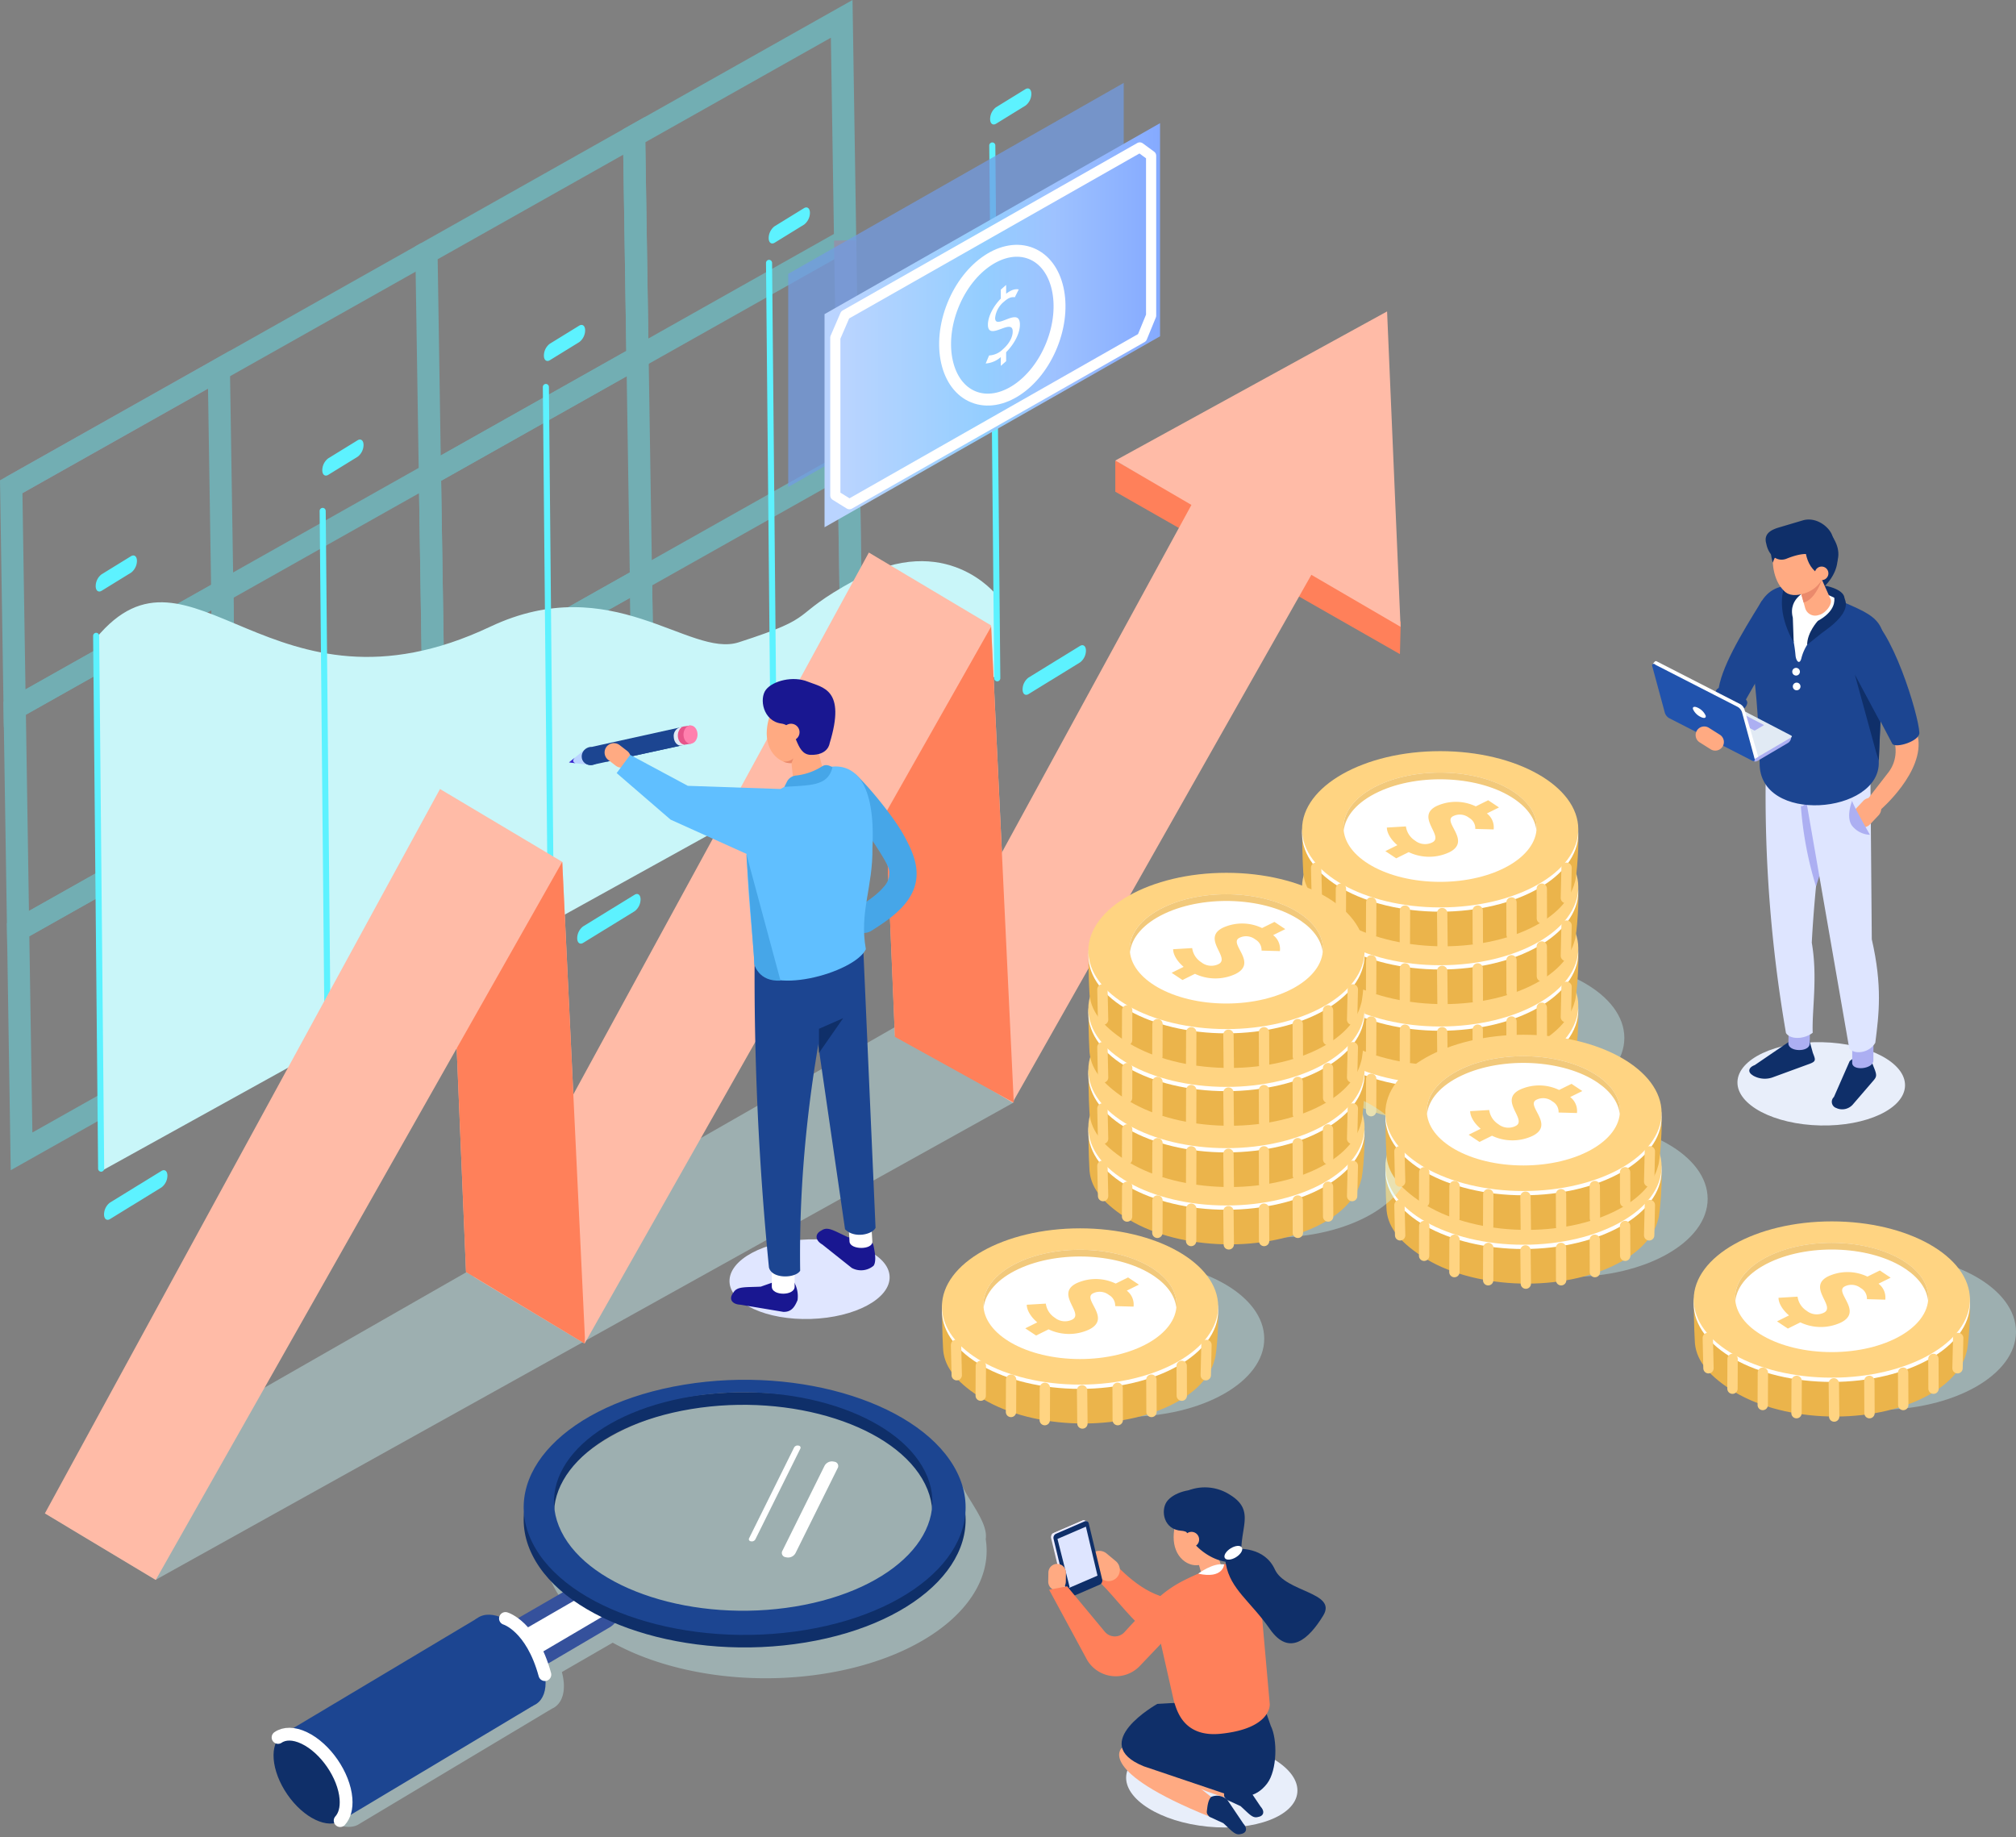<svg xmlns="http://www.w3.org/2000/svg" xmlns:xlink="http://www.w3.org/1999/xlink" width="615.667" height="561.102" viewBox="0 0 615.667 561.102">
  <rect x="0" y="0" width="615.667" height="561.102" fill="#808080" stroke="none"/>
  <defs>
    <linearGradient id="linear-gradient" y1="0.5" x2="1" y2="0.5" gradientUnits="objectBoundingBox">
      <stop offset="0.053" stop-color="#bad4ff"/>
      <stop offset="0.478" stop-color="#94ceff"/>
      <stop offset="0.684" stop-color="#9ec2ff"/>
      <stop offset="1" stop-color="#85aaff"/>
    </linearGradient>
  </defs>
  <g id="Grupo_109140" data-name="Grupo 109140" transform="translate(-226.573 -1057.226)">
    <g id="image" transform="translate(-2194.791 -211.313)">
      <g id="Grupo_90083" data-name="Grupo 90083" opacity="0.4" style="mix-blend-mode: multiply;isolation: isolate">
        <g id="Grupo_90082" data-name="Grupo 90082">
          <g id="Grupo_90081" data-name="Grupo 90081">
            <line id="Línea_225" data-name="Línea 225" y1="35.72" x2="63.405" transform="translate(2424.791 1381.459)" fill="none" stroke="#a8b2e5" stroke-miterlimit="10" stroke-width="6.792"/>
            <path id="Trazado_153928" data-name="Trazado 153928" d="M2616.058,1377.676l63.405-35.72-1.052-67.656-63.405,35.72Z" fill="none" stroke="#5df2ff" stroke-miterlimit="10" stroke-width="6.792"/>
            <path id="Trazado_153929" data-name="Trazado 153929" d="M2552.653,1413.4l63.405-35.72-1.052-67.656-63.405,35.72Z" fill="none" stroke="#5df2ff" stroke-miterlimit="10" stroke-width="6.792"/>
            <path id="Trazado_153930" data-name="Trazado 153930" d="M2425.843,1484.834l63.405-35.72-1.052-67.656-63.405,35.72Z" fill="none" stroke="#5df2ff" stroke-miterlimit="10" stroke-width="6.792"/>
            <line id="Línea_226" data-name="Línea 226" x2="1.052" y2="67.656" transform="translate(2679.464 1341.956)" fill="none" stroke="#a8b2e5" stroke-miterlimit="10" stroke-width="6.792"/>
            <path id="Trazado_153931" data-name="Trazado 153931" d="M2553.706,1481.051l63.405-35.72-1.052-67.656-63.405,35.72Z" fill="none" stroke="#5df2ff" stroke-miterlimit="10" stroke-width="6.792"/>
            <path id="Trazado_153932" data-name="Trazado 153932" d="M2490.3,1516.771l63.405-35.72-1.052-67.656-63.405,35.72Z" fill="none" stroke="#5df2ff" stroke-miterlimit="10" stroke-width="6.792"/>
            <path id="Trazado_153933" data-name="Trazado 153933" d="M2426.9,1552.49l63.405-35.72-1.052-67.656-63.405,35.72Z" fill="none" stroke="#5df2ff" stroke-miterlimit="10" stroke-width="6.792"/>
            <line id="Línea_227" data-name="Línea 227" x2="1.052" y2="67.656" transform="translate(2680.516 1409.612)" fill="none" stroke="#a8b2e5" stroke-miterlimit="10" stroke-width="6.792"/>
            <path id="Trazado_153934" data-name="Trazado 153934" d="M2618.163,1512.987l63.405-35.72-1.052-67.656-63.405,35.72Z" fill="none" stroke="#5df2ff" stroke-miterlimit="10" stroke-width="6.792"/>
            <path id="Trazado_153935" data-name="Trazado 153935" d="M2554.758,1548.707l63.405-35.72-1.052-67.656-63.405,35.72Z" fill="none" stroke="#5df2ff" stroke-miterlimit="10" stroke-width="6.792"/>
            <path id="Trazado_153936" data-name="Trazado 153936" d="M2491.353,1584.426l63.405-35.72-1.052-67.656-63.405,35.72Z" fill="none" stroke="#a8b2e5" stroke-miterlimit="10" stroke-width="6.792"/>
            <path id="Trazado_153937" data-name="Trazado 153937" d="M2427.948,1620.146l63.405-35.72-1.052-67.656-63.405,35.72Z" fill="none" stroke="#5df2ff" stroke-miterlimit="10" stroke-width="6.792"/>
          </g>
        </g>
        <line id="Línea_228" data-name="Línea 228" y1="35.72" x2="63.405" transform="translate(2488.196 1345.74)" fill="none" stroke="#5df2ff" stroke-miterlimit="10" stroke-width="6.792"/>
      </g>
      <ellipse id="Elipse_528" data-name="Elipse 528" cx="12.716" cy="25.596" rx="12.716" ry="25.596" transform="translate(2951.689 1611.688) rotate(-88.764)" fill="#e8eefa" style="mix-blend-mode: multiply;isolation: isolate"/>
      <path id="Trazado_153938" data-name="Trazado 153938" d="M2957.24,1593.808l10.821-7.379a8.4,8.4,0,0,1,5.017-.173c.875.221,1.011-.434.969.381l.939,3.412c.877,2.275,1.126,2.65-1.476,3.547l-10.87,3.981a7.169,7.169,0,0,1-5.833-.529l-.391-.273C2955.039,1595.814,2955.409,1594.479,2957.24,1593.808Z" fill="#0f2f69"/>
      <path id="Trazado_153939" data-name="Trazado 153939" d="M2974.025,1587.268c-.05,2.675-6.557,2.554-6.507-.122l.162-8.695,6.508.122Z" fill="#acaff2"/>
      <path id="Trazado_153940" data-name="Trazado 153940" d="M2974.948,1583.927c-2.557,1.993-6.769,2.178-8.164.095a426.7,426.7,0,0,1-6.144-81.1l20.223-7.172c-2.477,21.9-5.248,42.173-6.2,60.677C2976.509,1567.039,2974.67,1577.106,2974.948,1583.927Z" fill="#dee5ff"/>
      <path id="Trazado_153941" data-name="Trazado 153941" d="M2978.65,1530.66l-2.693,8.6a111.21,111.21,0,0,1-4.623-24.558c1.016.253.964-.982,2.1-.842Z" fill="#acaff2"/>
      <g id="Grupo_90087" data-name="Grupo 90087">
        <g id="Grupo_90086" data-name="Grupo 90086">
          <ellipse id="Elipse_529" data-name="Elipse 529" cx="42.179" cy="23.862" rx="42.179" ry="23.862" transform="translate(2858.507 1610.786)" fill="#c9f6f9" opacity="0.4" style="mix-blend-mode: multiply;isolation: isolate"/>
          <g id="Grupo_90085" data-name="Grupo 90085">
            <g id="Grupo_90084" data-name="Grupo 90084">
              <path id="Trazado_153942" data-name="Trazado 153942" d="M2928.736,1626.107c.346,1.558-.311,13.236-1.018,14.91-1.335,5.342-5.988,10.413-13.847,14.149-17.243,8.2-43.336,6.871-58.279-2.962-6.965-4.583-10.747-9.241-10.834-15.059-.225-3.146-.32-11.929-.32-11.929.55-1.919,2.773.081,4.182-1.71,2.327-3.532,6.233-6.778,11.7-9.376,17.244-8.2,43.337-6.872,58.28,2.961C2924.891,1621.233,2928.3,1621.106,2928.736,1626.107Z" fill="#ebb44b"/>
              <ellipse id="Elipse_530" data-name="Elipse 530" cx="42.179" cy="23.862" rx="42.179" ry="23.862" transform="translate(2844.439 1602.245)" fill="#fff"/>
              <ellipse id="Elipse_531" data-name="Elipse 531" cx="42.179" cy="23.862" rx="42.179" ry="23.862" transform="translate(2844.439 1600.944)" fill="#ffd482"/>
              <ellipse id="Elipse_532" data-name="Elipse 532" cx="29.487" cy="16.682" rx="29.487" ry="16.682" transform="translate(2857.101 1607.498)" fill="#fff"/>
              <path id="Trazado_153943" data-name="Trazado 153943" d="M2867.786,1613.377c12.545-5.877,31.132-4.89,41.516,2.205,4.139,2.828,6.348,6.2,6.716,9.6.44-4.078-1.748-8.255-6.716-11.649-10.384-7.095-28.971-8.082-41.516-2.2-7.544,3.534-11.183,8.746-10.629,13.883C2857.637,1620.77,2861.242,1616.443,2867.786,1613.377Z" fill="#f2c97b"/>
              <path id="Trazado_153944" data-name="Trazado 153944" d="M2873.55,1629.657c-1.755-1.467-3.187-3.53-3.21-5.379l5.818-.345a6.075,6.075,0,0,0,2.746,4.3,4.943,4.943,0,0,0,5.3.586c3.783-1.872-5.294-7.833,1.316-11.105a14.064,14.064,0,0,1,11.977.091l3.783-1.872,3.308,2.2-3.709,1.836a5.293,5.293,0,0,1,2.07,4.875l-5.608-.154a3.682,3.682,0,0,0-1.881-3.385,4.568,4.568,0,0,0-4.874-.517c-3.489,1.726,5.808,7.578-1.206,11.049a14.517,14.517,0,0,1-12.371-.054l-3.819,1.89-3.308-2.2Z" fill="#ffd482"/>
            </g>
          </g>
        </g>
        <line id="Línea_229" data-name="Línea 229" x2="0.107" y2="10.143" transform="translate(2887.231 1650.399)" fill="none" stroke="#ffd482" stroke-linecap="round" stroke-linejoin="round" stroke-width="3.158"/>
        <line id="Línea_230" data-name="Línea 230" x2="0.04" y2="9.868" transform="translate(2898.083 1649.645)" fill="none" stroke="#ffd482" stroke-linecap="round" stroke-linejoin="round" stroke-width="3.158"/>
        <line id="Línea_231" data-name="Línea 231" x2="0.04" y2="9.868" transform="translate(2908.395 1647.151)" fill="none" stroke="#ffd482" stroke-linecap="round" stroke-linejoin="round" stroke-width="3.158"/>
        <line id="Línea_232" data-name="Línea 232" x2="0.037" y2="9.099" transform="translate(2917.645 1642.938)" fill="none" stroke="#ffd482" stroke-linecap="round" stroke-linejoin="round" stroke-width="3.158"/>
        <line id="Línea_233" data-name="Línea 233" x1="0.212" y2="9.247" transform="translate(2925.005 1636.549)" fill="none" stroke="#ffd482" stroke-linecap="round" stroke-linejoin="round" stroke-width="3.158"/>
        <line id="Línea_234" data-name="Línea 234" x1="0.04" y2="9.868" transform="translate(2875.836 1649.645)" fill="none" stroke="#ffd482" stroke-linecap="round" stroke-linejoin="round" stroke-width="3.158"/>
        <line id="Línea_235" data-name="Línea 235" x1="0.04" y2="9.868" transform="translate(2865.524 1647.151)" fill="none" stroke="#ffd482" stroke-linecap="round" stroke-linejoin="round" stroke-width="3.158"/>
        <line id="Línea_236" data-name="Línea 236" x1="0.037" y2="9.099" transform="translate(2856.277 1642.938)" fill="none" stroke="#ffd482" stroke-linecap="round" stroke-linejoin="round" stroke-width="3.158"/>
        <line id="Línea_237" data-name="Línea 237" x2="0.212" y2="9.247" transform="translate(2848.742 1636.549)" fill="none" stroke="#ffd482" stroke-linecap="round" stroke-linejoin="round" stroke-width="3.158"/>
      </g>
      <g id="Grupo_90097" data-name="Grupo 90097">
        <g id="Grupo_90088" data-name="Grupo 90088">
          <path id="Trazado_153945" data-name="Trazado 153945" d="M2725.684,1450.267s-15.337-19.821-43.138-4.62c-21.255,11.622-10.032,10.8-35.582,19.044-15.065,4.86-38.785-22.3-75.9-4.759-67.2,31.762-91.322-31.569-120.327,3.445l1.525,162.816,273.653-151.451Z" fill="#c9f6f9"/>
        </g>
        <g id="Grupo_90093" data-name="Grupo 90093">
          <g id="Grupo_90089" data-name="Grupo 90089">
            <path id="Trazado_153946" data-name="Trazado 153946" d="M2725.931,1476.614a.951.951,0,0,0,.92-.974l-1.524-162.657a.938.938,0,0,0-.938-.946.952.952,0,0,0-.92.974l1.524,162.658A.937.937,0,0,0,2725.931,1476.614Z" fill="#5df2ff"/>
          </g>
          <g id="Grupo_90090" data-name="Grupo 90090">
            <path id="Trazado_153947" data-name="Trazado 153947" d="M2657.755,1512.468a.952.952,0,0,0,.92-.974l-1.524-162.658a.937.937,0,0,0-.938-.945.951.951,0,0,0-.92.974l1.523,162.657A.938.938,0,0,0,2657.755,1512.468Z" fill="#5df2ff"/>
          </g>
          <g id="Grupo_90091" data-name="Grupo 90091">
            <path id="Trazado_153948" data-name="Trazado 153948" d="M2589.6,1550.362a.951.951,0,0,0,.92-.974l-1.523-162.658a.939.939,0,0,0-.938-.946.952.952,0,0,0-.92.975l1.523,162.657A.939.939,0,0,0,2589.6,1550.362Z" fill="#5df2ff"/>
          </g>
          <g id="Grupo_90092" data-name="Grupo 90092">
            <path id="Trazado_153949" data-name="Trazado 153949" d="M2521.437,1588.215a.951.951,0,0,0,.92-.974l-1.523-162.658a.938.938,0,0,0-.938-.945.951.951,0,0,0-.92.974l1.523,162.657A.938.938,0,0,0,2521.437,1588.215Z" fill="#5df2ff"/>
          </g>
        </g>
        <g id="Grupo_90094" data-name="Grupo 90094">
          <path id="Trazado_153950" data-name="Trazado 153950" d="M2452.262,1626.361a.951.951,0,0,0,.92-.975l-1.523-162.657a.939.939,0,0,0-.938-.946.951.951,0,0,0-.92.974l1.523,162.658A.939.939,0,0,0,2452.262,1626.361Z" fill="#5df2ff"/>
        </g>
        <g id="Grupo_90095" data-name="Grupo 90095">
          <path id="Trazado_153951" data-name="Trazado 153951" d="M2452.418,1448.946l8.983-5.531a4.592,4.592,0,0,0,1.783-3.618h0c-.013-1.377-.836-2-1.83-1.392l-8.983,5.531a4.591,4.591,0,0,0-1.783,3.617h0C2450.6,1448.931,2451.424,1449.557,2452.418,1448.946Z" fill="#5df2ff"/>
          <path id="Trazado_153952" data-name="Trazado 153952" d="M2521.619,1413.544l8.983-5.531a4.592,4.592,0,0,0,1.784-3.617h0c-.013-1.378-.837-2.005-1.831-1.393l-8.983,5.531a4.594,4.594,0,0,0-1.783,3.618h0C2519.8,1413.529,2520.625,1414.156,2521.619,1413.544Z" fill="#5df2ff"/>
          <path id="Trazado_153953" data-name="Trazado 153953" d="M2589.294,1378.537l8.983-5.531a4.593,4.593,0,0,0,1.784-3.618h0c-.013-1.377-.837-2-1.831-1.392l-8.983,5.531a4.593,4.593,0,0,0-1.783,3.617h0C2587.477,1378.522,2588.3,1379.149,2589.294,1378.537Z" fill="#5df2ff"/>
          <path id="Trazado_153954" data-name="Trazado 153954" d="M2657.942,1342.659l8.983-5.531a4.593,4.593,0,0,0,1.784-3.618h0c-.013-1.377-.837-2-1.831-1.392l-8.983,5.531a4.594,4.594,0,0,0-1.783,3.617h0C2656.125,1342.644,2656.948,1343.271,2657.942,1342.659Z" fill="#5df2ff"/>
          <path id="Trazado_153955" data-name="Trazado 153955" d="M2725.566,1306.315l8.983-5.531a4.592,4.592,0,0,0,1.783-3.618h0c-.013-1.377-.836-2-1.83-1.392l-8.983,5.531a4.594,4.594,0,0,0-1.784,3.617h0C2723.748,1306.3,2724.572,1306.927,2725.566,1306.315Z" fill="#5df2ff"/>
        </g>
        <g id="Grupo_90096" data-name="Grupo 90096">
          <path id="Trazado_153956" data-name="Trazado 153956" d="M2454.923,1635.812l8.983-5.531c.028-.018.054-.024.082-.039l6.671-4.108c.994-.611,1.817.015,1.83,1.393a4.592,4.592,0,0,1-1.783,3.617l-8.983,5.531c-.029.018-.055.024-.084.04l-6.669,4.106c-.994.612-1.818-.014-1.831-1.392A4.59,4.59,0,0,1,2454.923,1635.812Z" fill="#5df2ff"/>
          <path id="Trazado_153957" data-name="Trazado 153957" d="M2599.42,1551.464l8.983-5.531c.028-.017.054-.024.082-.039l6.671-4.107c.994-.612,1.817.014,1.83,1.392a4.592,4.592,0,0,1-1.783,3.618l-8.983,5.531c-.029.017-.055.024-.084.039l-6.669,4.107c-.994.612-1.818-.015-1.831-1.393A4.593,4.593,0,0,1,2599.42,1551.464Z" fill="#5df2ff"/>
          <path id="Trazado_153958" data-name="Trazado 153958" d="M2524.753,1593.912l8.983-5.531c.029-.018.055-.024.083-.04l6.671-4.107c.993-.612,1.817.015,1.83,1.393a4.6,4.6,0,0,1-1.783,3.617l-8.984,5.531c-.028.018-.055.024-.083.04l-6.67,4.106c-.994.612-1.817-.014-1.83-1.392A4.589,4.589,0,0,1,2524.753,1593.912Z" fill="#5df2ff"/>
          <path id="Trazado_153959" data-name="Trazado 153959" d="M2665.278,1513.6l8.983-5.53c.028-.018.055-.024.083-.04l6.67-4.107c.994-.612,1.818.015,1.831,1.393a4.592,4.592,0,0,1-1.784,3.617l-8.983,5.531c-.028.017-.055.024-.083.039l-6.67,4.107c-.994.612-1.818-.015-1.83-1.392A4.591,4.591,0,0,1,2665.278,1513.6Z" fill="#5df2ff"/>
          <path id="Trazado_153960" data-name="Trazado 153960" d="M2735.435,1475.486l8.983-5.531c.028-.018.054-.024.082-.04l6.671-4.107c.994-.612,1.817.015,1.83,1.393a4.592,4.592,0,0,1-1.783,3.617l-8.983,5.531c-.029.018-.056.024-.084.04l-6.67,4.106c-.993.612-1.817-.014-1.83-1.392A4.589,4.589,0,0,1,2735.435,1475.486Z" fill="#5df2ff"/>
        </g>
      </g>
      <path id="Trazado_153961" data-name="Trazado 153961" d="M2730.965,1605.214h0l-262.044,145.772-33.85-20.325,266.686-152.512Z" fill="#c9f6f9" opacity="0.4" style="mix-blend-mode: multiply;isolation: isolate"/>
      <g id="Grupo_90098" data-name="Grupo 90098">
        <path id="Trazado_153962" data-name="Trazado 153962" d="M2761.966,1409.18v9.519l86.923,49.6.247-9.887Z" fill="#ff805a"/>
        <path id="Trazado_153963" data-name="Trazado 153963" d="M2730.965,1604.875l-36.31-20.09-2.852-68.3,32.242-56.951-37.336-22.25L2566.044,1658.5l33.85,20.326,124.15-219.294,6.92,145.343" fill="#ffbba7"/>
        <path id="Trazado_153964" data-name="Trazado 153964" d="M2822.5,1442.919l10.166-9.522-40.057-24.217-95.867,175.756,33.85,20.326" fill="#ffbba7"/>
        <path id="Trazado_153965" data-name="Trazado 153965" d="M2599.991,1677.083l-36.31-20.09-2.852-68.3,32.242-56.951-37.335-22.25-120.665,221.219,33.85,20.325,124.15-219.293,6.92,145.343" fill="#ffbba7"/>
        <path id="Trazado_153966" data-name="Trazado 153966" d="M2599.894,1678.826l-36.213-21.833-2.852-68.3,32.242-56.951-37.335-22.25,37.335,22.25,6.92,145.343" fill="#ff805a"/>
        <path id="Trazado_153967" data-name="Trazado 153967" d="M2730.965,1605.261l-36.31-20.09-2.852-68.3,32.242-56.951-37.336-22.251,37.336,22.251,6.92,145.343" fill="#ff805a"/>
        <path id="Trazado_153968" data-name="Trazado 153968" d="M2761.966,1409.18l83-45.536,4.115,96.317Z" fill="#ffbba7"/>
      </g>
      <g id="Grupo_90099" data-name="Grupo 90099">
        <path id="Trazado_153969" data-name="Trazado 153969" d="M2682.255,1546.3c3.127-1.958,6.824-4.271,8.977-6.919a6.021,6.021,0,0,0,1.592-2.861c.317-1.059-.045.706.071-.391.026-.242.049-.483.059-.726.045-1.052.151-.127-.129-1.375-.622-2.768-7.512-12.223-9.229-15.173-2.722-4.677-.4-2.753-3.269-7.348-2.841-4.551-.912-9.687,2.9-5.982,4.083,3.967,11.065,12.577,13.958,17.748,1.837,3.282,3.634,6.887,4.025,10.611.935,8.9-6.6,14.431-13.407,18.695a4.464,4.464,0,0,1-5.917-.549c-1.368-1.515-1.5-4.559.367-5.73Z" fill="#46a6e8"/>
      </g>
      <g id="Grupo_90100" data-name="Grupo 90100">
        <path id="Trazado_153970" data-name="Trazado 153970" d="M2601.875,1502.209l-6.753-.836,5.044-4.12Z" fill="#bad4ff"/>
        <path id="Trazado_153971" data-name="Trazado 153971" d="M2597.108,1501.618l-1.986-.245,1.743-1.425C2596.165,1500.756,2596.286,1501.3,2597.108,1501.618Z" fill="#3b2ad1"/>
        <ellipse id="Elipse_533" data-name="Elipse 533" cx="2.917" cy="2.763" rx="2.917" ry="2.763" transform="translate(2598.038 1498.289) rotate(-27.179)" fill="#1c4591"/>
        <path id="Trazado_153972" data-name="Trazado 153972" d="M2602.135,1496.62l28.19-6.221.14,5.571-23.8,5.174Z" fill="#1c4591"/>
        <path id="Trazado_153973" data-name="Trazado 153973" d="M2601.386,1499.68a3.029,3.029,0,0,0,.71-.114l0,.012,25.059-5.65,1.739,2.4-26.275,5.713,0-.012a3.07,3.07,0,0,1-.709.114,2.722,2.722,0,0,1-2.794-2.05Z" fill="#1c4591"/>
        <path id="Trazado_153974" data-name="Trazado 153974" d="M2628.977,1490.673l0,0,1.668-.348.017.977a3.114,3.114,0,0,1,.746,1.957,3.293,3.293,0,0,1-.676,2.2l.007.429-.891.255-.013-.021a1.713,1.713,0,0,1-.451.1c-1.182.1-2.192-1.072-2.257-2.611A2.727,2.727,0,0,1,2628.977,1490.673Z" fill="#e1eaf4"/>
        <path id="Trazado_153975" data-name="Trazado 153975" d="M2630.4,1490.353c.028,0,.056,0,.084,0v0l1.721-.274.069,1.45a3.313,3.313,0,0,1,.384,1.439,3.518,3.518,0,0,1-.246,1.457l.057,1.217-1.6.251a1.68,1.68,0,0,1-.233.036c-1.182.1-2.193-1.071-2.258-2.61S2629.218,1490.45,2630.4,1490.353Z" fill="#e6558a"/>
        <path id="Trazado_153976" data-name="Trazado 153976" d="M2630.1,1493.041c.065,1.539,1.075,2.707,2.257,2.611s2.089-1.423,2.024-2.962-1.075-2.708-2.257-2.611S2630.033,1491.5,2630.1,1493.041Z" fill="#ff80ae"/>
      </g>
      <g id="Grupo_90104" data-name="Grupo 90104">
        <g id="Grupo_90103" data-name="Grupo 90103">
          <ellipse id="Elipse_534" data-name="Elipse 534" cx="42.179" cy="23.862" rx="42.179" ry="23.862" transform="translate(2723.095 1653.5)" fill="#c9f6f9" opacity="0.4" style="mix-blend-mode: multiply;isolation: isolate"/>
          <g id="Grupo_90102" data-name="Grupo 90102">
            <g id="Grupo_90101" data-name="Grupo 90101">
              <path id="Trazado_153977" data-name="Trazado 153977" d="M2793.324,1668.822c.346,1.557-.311,13.235-1.018,14.91-1.335,5.342-5.988,10.412-13.847,14.148-17.243,8.2-43.336,6.872-58.279-2.961-6.966-4.584-10.747-9.242-10.835-15.059-.224-3.147-.319-11.929-.319-11.929.549-1.92,2.773.08,4.182-1.711,2.327-3.532,6.232-6.777,11.7-9.376,17.244-8.2,43.337-6.871,58.28,2.962C2789.479,1663.947,2792.886,1663.821,2793.324,1668.822Z" fill="#ebb44b"/>
              <ellipse id="Elipse_535" data-name="Elipse 535" cx="42.179" cy="23.862" rx="42.179" ry="23.862" transform="translate(2709.027 1644.96)" fill="#fff"/>
              <ellipse id="Elipse_536" data-name="Elipse 536" cx="42.179" cy="23.862" rx="42.179" ry="23.862" transform="translate(2709.027 1643.659)" fill="#ffd482"/>
              <ellipse id="Elipse_537" data-name="Elipse 537" cx="29.487" cy="16.682" rx="29.487" ry="16.682" transform="translate(2721.689 1650.212)" fill="#fff"/>
              <path id="Trazado_153978" data-name="Trazado 153978" d="M2732.374,1656.092c12.544-5.878,31.132-4.89,41.516,2.2,4.139,2.829,6.348,6.2,6.716,9.6.44-4.077-1.748-8.254-6.716-11.649-10.384-7.095-28.972-8.082-41.516-2.2-7.545,3.535-11.183,8.747-10.629,13.884C2722.225,1663.485,2725.83,1659.157,2732.374,1656.092Z" fill="#f2c97b"/>
              <path id="Trazado_153979" data-name="Trazado 153979" d="M2738.138,1672.372c-1.755-1.468-3.187-3.53-3.211-5.379l5.819-.346a6.072,6.072,0,0,0,2.746,4.3,4.941,4.941,0,0,0,5.3.586c3.783-1.872-5.294-7.833,1.316-11.1a14.064,14.064,0,0,1,11.977.091l3.783-1.872,3.308,2.2-3.709,1.836a5.293,5.293,0,0,1,2.07,4.875l-5.608-.154a3.682,3.682,0,0,0-1.881-3.385,4.568,4.568,0,0,0-4.874-.518c-3.489,1.726,5.808,7.578-1.206,11.05a14.514,14.514,0,0,1-12.371-.055l-3.819,1.891-3.308-2.2Z" fill="#ffd482"/>
            </g>
          </g>
        </g>
        <line id="Línea_238" data-name="Línea 238" x2="0.107" y2="10.143" transform="translate(2751.819 1693.114)" fill="none" stroke="#ffd482" stroke-linecap="round" stroke-linejoin="round" stroke-width="3.158"/>
        <line id="Línea_239" data-name="Línea 239" x2="0.04" y2="9.868" transform="translate(2762.671 1692.359)" fill="none" stroke="#ffd482" stroke-linecap="round" stroke-linejoin="round" stroke-width="3.158"/>
        <line id="Línea_240" data-name="Línea 240" x2="0.04" y2="9.868" transform="translate(2772.983 1689.865)" fill="none" stroke="#ffd482" stroke-linecap="round" stroke-linejoin="round" stroke-width="3.158"/>
        <line id="Línea_241" data-name="Línea 241" x2="0.036" y2="9.099" transform="translate(2782.233 1685.653)" fill="none" stroke="#ffd482" stroke-linecap="round" stroke-linejoin="round" stroke-width="3.158"/>
        <line id="Línea_242" data-name="Línea 242" x1="0.212" y2="9.247" transform="translate(2789.593 1679.263)" fill="none" stroke="#ffd482" stroke-linecap="round" stroke-linejoin="round" stroke-width="3.158"/>
        <line id="Línea_243" data-name="Línea 243" x1="0.04" y2="9.868" transform="translate(2740.424 1692.359)" fill="none" stroke="#ffd482" stroke-linecap="round" stroke-linejoin="round" stroke-width="3.158"/>
        <line id="Línea_244" data-name="Línea 244" x1="0.04" y2="9.868" transform="translate(2730.112 1689.865)" fill="none" stroke="#ffd482" stroke-linecap="round" stroke-linejoin="round" stroke-width="3.158"/>
        <line id="Línea_245" data-name="Línea 245" x1="0.036" y2="9.099" transform="translate(2720.865 1685.653)" fill="none" stroke="#ffd482" stroke-linecap="round" stroke-linejoin="round" stroke-width="3.158"/>
        <line id="Línea_246" data-name="Línea 246" x2="0.212" y2="9.247" transform="translate(2713.33 1679.263)" fill="none" stroke="#ffd482" stroke-linecap="round" stroke-linejoin="round" stroke-width="3.158"/>
      </g>
      <g id="Grupo_90108" data-name="Grupo 90108">
        <g id="Grupo_90107" data-name="Grupo 90107">
          <ellipse id="Elipse_538" data-name="Elipse 538" cx="42.179" cy="23.862" rx="42.179" ry="23.862" transform="translate(2952.673 1651.376)" fill="#c9f6f9" opacity="0.4" style="mix-blend-mode: multiply;isolation: isolate"/>
          <g id="Grupo_90106" data-name="Grupo 90106">
            <g id="Grupo_90105" data-name="Grupo 90105">
              <path id="Trazado_153980" data-name="Trazado 153980" d="M3022.9,1666.7c.347,1.557-.31,13.235-1.018,14.909-1.334,5.343-5.987,10.413-13.846,14.149-17.244,8.2-43.336,6.872-58.28-2.962-6.965-4.583-10.747-9.241-10.834-15.059-.225-3.146-.319-11.929-.319-11.929.549-1.919,2.772.081,4.181-1.71,2.327-3.532,6.233-6.778,11.7-9.376,17.243-8.2,43.336-6.872,58.28,2.962C3019.057,1661.823,3022.464,1661.7,3022.9,1666.7Z" fill="#ebb44b"/>
              <ellipse id="Elipse_539" data-name="Elipse 539" cx="42.179" cy="23.862" rx="42.179" ry="23.862" transform="translate(2938.605 1642.835)" fill="#fff"/>
              <ellipse id="Elipse_540" data-name="Elipse 540" cx="42.179" cy="23.862" rx="42.179" ry="23.862" transform="translate(2938.605 1641.535)" fill="#ffd482"/>
              <ellipse id="Elipse_541" data-name="Elipse 541" cx="29.487" cy="16.682" rx="29.487" ry="16.682" transform="translate(2951.267 1648.088)" fill="#fff"/>
              <path id="Trazado_153981" data-name="Trazado 153981" d="M2961.951,1653.967c12.545-5.877,31.132-4.89,41.517,2.2,4.139,2.828,6.348,6.2,6.715,9.6.44-4.078-1.748-8.255-6.715-11.649-10.385-7.1-28.972-8.082-41.517-2.205-7.544,3.535-11.183,8.747-10.628,13.883C2951.8,1661.361,2955.408,1657.033,2961.951,1653.967Z" fill="#f2c97b"/>
              <path id="Trazado_153982" data-name="Trazado 153982" d="M2967.716,1670.247c-1.755-1.467-3.187-3.53-3.211-5.379l5.818-.345a6.077,6.077,0,0,0,2.747,4.3,4.942,4.942,0,0,0,5.3.586c3.782-1.872-5.295-7.833,1.315-11.1a14.063,14.063,0,0,1,11.978.09l3.782-1.872,3.308,2.2-3.709,1.835a5.3,5.3,0,0,1,2.071,4.876l-5.608-.155a3.683,3.683,0,0,0-1.882-3.384,4.568,4.568,0,0,0-4.874-.518c-3.488,1.726,5.809,7.578-1.205,11.05a14.523,14.523,0,0,1-12.372-.055l-3.819,1.89-3.308-2.2Z" fill="#ffd482"/>
            </g>
          </g>
        </g>
        <line id="Línea_247" data-name="Línea 247" x2="0.107" y2="10.143" transform="translate(2981.396 1690.99)" fill="none" stroke="#ffd482" stroke-linecap="round" stroke-linejoin="round" stroke-width="3.158"/>
        <line id="Línea_248" data-name="Línea 248" x2="0.04" y2="9.868" transform="translate(2992.249 1690.235)" fill="none" stroke="#ffd482" stroke-linecap="round" stroke-linejoin="round" stroke-width="3.158"/>
        <line id="Línea_249" data-name="Línea 249" x2="0.04" y2="9.868" transform="translate(3002.56 1687.741)" fill="none" stroke="#ffd482" stroke-linecap="round" stroke-linejoin="round" stroke-width="3.158"/>
        <line id="Línea_250" data-name="Línea 250" x2="0.036" y2="9.099" transform="translate(3011.81 1683.528)" fill="none" stroke="#ffd482" stroke-linecap="round" stroke-linejoin="round" stroke-width="3.158"/>
        <line id="Línea_251" data-name="Línea 251" x1="0.212" y2="9.247" transform="translate(3019.17 1677.139)" fill="none" stroke="#ffd482" stroke-linecap="round" stroke-linejoin="round" stroke-width="3.158"/>
        <line id="Línea_252" data-name="Línea 252" x1="0.04" y2="9.868" transform="translate(2970.001 1690.235)" fill="none" stroke="#ffd482" stroke-linecap="round" stroke-linejoin="round" stroke-width="3.158"/>
        <line id="Línea_253" data-name="Línea 253" x1="0.04" y2="9.868" transform="translate(2959.689 1687.741)" fill="none" stroke="#ffd482" stroke-linecap="round" stroke-linejoin="round" stroke-width="3.158"/>
        <line id="Línea_254" data-name="Línea 254" x1="0.037" y2="9.099" transform="translate(2950.443 1683.528)" fill="none" stroke="#ffd482" stroke-linecap="round" stroke-linejoin="round" stroke-width="3.158"/>
        <line id="Línea_255" data-name="Línea 255" x2="0.212" y2="9.247" transform="translate(2942.907 1677.139)" fill="none" stroke="#ffd482" stroke-linecap="round" stroke-linejoin="round" stroke-width="3.158"/>
      </g>
      <g id="Grupo_90125" data-name="Grupo 90125">
        <g id="Grupo_90112" data-name="Grupo 90112">
          <g id="Grupo_90111" data-name="Grupo 90111">
            <ellipse id="Elipse_542" data-name="Elipse 542" cx="42.179" cy="23.862" rx="42.179" ry="23.862" transform="translate(2833.068 1561.643)" fill="#c9f6f9" opacity="0.4" style="mix-blend-mode: multiply;isolation: isolate"/>
            <g id="Grupo_90110" data-name="Grupo 90110">
              <g id="Grupo_90109" data-name="Grupo 90109">
                <path id="Trazado_153983" data-name="Trazado 153983" d="M2903.3,1576.964c.346,1.558-.31,13.236-1.018,14.91-1.335,5.342-5.988,10.413-13.846,14.149-17.244,8.2-43.337,6.871-58.28-2.962-6.965-4.583-10.747-9.241-10.834-15.059-.225-3.146-.319-11.929-.319-11.929.549-1.919,2.772.081,4.181-1.71,2.327-3.532,6.233-6.778,11.7-9.376,17.243-8.2,43.336-6.872,58.279,2.961C2899.452,1572.09,2902.858,1571.963,2903.3,1576.964Z" fill="#ebb44b"/>
                <ellipse id="Elipse_543" data-name="Elipse 543" cx="42.179" cy="23.862" rx="42.179" ry="23.862" transform="translate(2819 1553.102)" fill="#fff"/>
                <ellipse id="Elipse_544" data-name="Elipse 544" cx="42.179" cy="23.862" rx="42.179" ry="23.862" transform="translate(2819 1551.801)" fill="#ffd482"/>
                <ellipse id="Elipse_545" data-name="Elipse 545" cx="29.487" cy="16.682" rx="29.487" ry="16.682" transform="translate(2831.661 1558.355)" fill="#fff"/>
                <path id="Trazado_153984" data-name="Trazado 153984" d="M2842.346,1564.234c12.545-5.877,31.132-4.89,41.516,2.2,4.14,2.828,6.348,6.2,6.716,9.6.44-4.078-1.748-8.255-6.716-11.649-10.384-7.095-28.971-8.082-41.516-2.205-7.544,3.534-11.183,8.746-10.628,13.883C2832.2,1571.627,2835.8,1567.3,2842.346,1564.234Z" fill="#f2c97b"/>
                <path id="Trazado_153985" data-name="Trazado 153985" d="M2848.11,1580.514c-1.754-1.467-3.186-3.53-3.21-5.379l5.818-.345a6.077,6.077,0,0,0,2.746,4.3,4.944,4.944,0,0,0,5.3.586c3.782-1.872-5.295-7.833,1.315-11.1a14.066,14.066,0,0,1,11.978.091l3.782-1.872,3.308,2.2-3.709,1.836a5.3,5.3,0,0,1,2.071,4.876l-5.609-.155a3.682,3.682,0,0,0-1.881-3.385,4.568,4.568,0,0,0-4.874-.517c-3.488,1.726,5.809,7.578-1.205,11.049a14.52,14.52,0,0,1-12.372-.054l-3.819,1.89-3.308-2.2Z" fill="#ffd482"/>
              </g>
            </g>
          </g>
          <line id="Línea_256" data-name="Línea 256" x2="0.107" y2="10.143" transform="translate(2861.791 1601.256)" fill="none" stroke="#ffd482" stroke-linecap="round" stroke-linejoin="round" stroke-width="3.158"/>
          <line id="Línea_257" data-name="Línea 257" x2="0.04" y2="9.868" transform="translate(2872.643 1600.502)" fill="none" stroke="#ffd482" stroke-linecap="round" stroke-linejoin="round" stroke-width="3.158"/>
          <line id="Línea_258" data-name="Línea 258" x2="0.04" y2="9.868" transform="translate(2882.955 1598.008)" fill="none" stroke="#ffd482" stroke-linecap="round" stroke-linejoin="round" stroke-width="3.158"/>
          <line id="Línea_259" data-name="Línea 259" x2="0.036" y2="9.099" transform="translate(2892.205 1593.795)" fill="none" stroke="#ffd482" stroke-linecap="round" stroke-linejoin="round" stroke-width="3.158"/>
          <line id="Línea_260" data-name="Línea 260" x1="0.212" y2="9.247" transform="translate(2899.565 1587.406)" fill="none" stroke="#ffd482" stroke-linecap="round" stroke-linejoin="round" stroke-width="3.158"/>
          <line id="Línea_261" data-name="Línea 261" x1="0.04" y2="9.868" transform="translate(2850.396 1600.502)" fill="none" stroke="#ffd482" stroke-linecap="round" stroke-linejoin="round" stroke-width="3.158"/>
          <line id="Línea_262" data-name="Línea 262" x1="0.04" y2="9.868" transform="translate(2840.084 1598.008)" fill="none" stroke="#ffd482" stroke-linecap="round" stroke-linejoin="round" stroke-width="3.158"/>
          <line id="Línea_263" data-name="Línea 263" x1="0.037" y2="9.099" transform="translate(2830.837 1593.795)" fill="none" stroke="#ffd482" stroke-linecap="round" stroke-linejoin="round" stroke-width="3.158"/>
          <line id="Línea_264" data-name="Línea 264" x2="0.212" y2="9.247" transform="translate(2823.302 1587.406)" fill="none" stroke="#ffd482" stroke-linecap="round" stroke-linejoin="round" stroke-width="3.158"/>
        </g>
        <g id="Grupo_90116" data-name="Grupo 90116">
          <g id="Grupo_90115" data-name="Grupo 90115">
            <g id="Grupo_90114" data-name="Grupo 90114">
              <g id="Grupo_90113" data-name="Grupo 90113">
                <path id="Trazado_153986" data-name="Trazado 153986" d="M2903.3,1559.455c.346,1.557-.31,13.235-1.018,14.91-1.335,5.342-5.988,10.412-13.846,14.148-17.244,8.2-43.337,6.872-58.28-2.961-6.965-4.584-10.747-9.242-10.834-15.06-.225-3.146-.319-11.928-.319-11.928.549-1.92,2.772.08,4.181-1.711,2.327-3.532,6.233-6.777,11.7-9.376,17.243-8.2,43.336-6.871,58.279,2.962C2899.452,1554.58,2902.858,1554.454,2903.3,1559.455Z" fill="#ebb44b"/>
                <ellipse id="Elipse_546" data-name="Elipse 546" cx="42.179" cy="23.862" rx="42.179" ry="23.862" transform="translate(2819 1535.593)" fill="#fff"/>
                <ellipse id="Elipse_547" data-name="Elipse 547" cx="42.179" cy="23.862" rx="42.179" ry="23.862" transform="translate(2819 1534.292)" fill="#ffd482"/>
                <ellipse id="Elipse_548" data-name="Elipse 548" cx="29.487" cy="16.682" rx="29.487" ry="16.682" transform="translate(2831.661 1540.845)" fill="#fff"/>
                <path id="Trazado_153987" data-name="Trazado 153987" d="M2842.346,1546.725c12.545-5.878,31.132-4.89,41.516,2.2,4.14,2.829,6.348,6.2,6.716,9.605.44-4.077-1.748-8.255-6.716-11.649-10.384-7.095-28.971-8.082-41.516-2.2-7.544,3.535-11.183,8.747-10.628,13.884C2832.2,1554.118,2835.8,1549.79,2842.346,1546.725Z" fill="#f2c97b"/>
                <path id="Trazado_153988" data-name="Trazado 153988" d="M2848.11,1563.005c-1.754-1.468-3.186-3.53-3.21-5.379l5.818-.346a6.075,6.075,0,0,0,2.746,4.3,4.942,4.942,0,0,0,5.3.586c3.782-1.872-5.295-7.833,1.315-11.1a14.069,14.069,0,0,1,11.978.09l3.782-1.872,3.308,2.2-3.709,1.835a5.3,5.3,0,0,1,2.071,4.876l-5.609-.154a3.682,3.682,0,0,0-1.881-3.385,4.568,4.568,0,0,0-4.874-.518c-3.488,1.726,5.809,7.578-1.205,11.05a14.516,14.516,0,0,1-12.372-.055l-3.819,1.89-3.308-2.2Z" fill="#ffd482"/>
              </g>
            </g>
          </g>
          <line id="Línea_265" data-name="Línea 265" x2="0.107" y2="10.143" transform="translate(2861.791 1583.747)" fill="none" stroke="#ffd482" stroke-linecap="round" stroke-linejoin="round" stroke-width="3.158"/>
          <line id="Línea_266" data-name="Línea 266" x2="0.04" y2="9.868" transform="translate(2872.643 1582.992)" fill="none" stroke="#ffd482" stroke-linecap="round" stroke-linejoin="round" stroke-width="3.158"/>
          <line id="Línea_267" data-name="Línea 267" x2="0.04" y2="9.868" transform="translate(2882.955 1580.498)" fill="none" stroke="#ffd482" stroke-linecap="round" stroke-linejoin="round" stroke-width="3.158"/>
          <line id="Línea_268" data-name="Línea 268" x2="0.036" y2="9.099" transform="translate(2892.205 1576.286)" fill="none" stroke="#ffd482" stroke-linecap="round" stroke-linejoin="round" stroke-width="3.158"/>
          <line id="Línea_269" data-name="Línea 269" x1="0.212" y2="9.247" transform="translate(2899.565 1569.896)" fill="none" stroke="#ffd482" stroke-linecap="round" stroke-linejoin="round" stroke-width="3.158"/>
          <line id="Línea_270" data-name="Línea 270" x1="0.04" y2="9.868" transform="translate(2850.396 1582.992)" fill="none" stroke="#ffd482" stroke-linecap="round" stroke-linejoin="round" stroke-width="3.158"/>
          <line id="Línea_271" data-name="Línea 271" x1="0.04" y2="9.868" transform="translate(2840.084 1580.498)" fill="none" stroke="#ffd482" stroke-linecap="round" stroke-linejoin="round" stroke-width="3.158"/>
          <line id="Línea_272" data-name="Línea 272" x1="0.037" y2="9.099" transform="translate(2830.837 1576.286)" fill="none" stroke="#ffd482" stroke-linecap="round" stroke-linejoin="round" stroke-width="3.158"/>
          <line id="Línea_273" data-name="Línea 273" x2="0.212" y2="9.247" transform="translate(2823.302 1569.896)" fill="none" stroke="#ffd482" stroke-linecap="round" stroke-linejoin="round" stroke-width="3.158"/>
        </g>
        <g id="Grupo_90120" data-name="Grupo 90120">
          <g id="Grupo_90119" data-name="Grupo 90119">
            <g id="Grupo_90118" data-name="Grupo 90118">
              <g id="Grupo_90117" data-name="Grupo 90117">
                <path id="Trazado_153989" data-name="Trazado 153989" d="M2903.3,1540.749c.346,1.557-.31,13.235-1.018,14.909-1.335,5.343-5.988,10.413-13.846,14.149-17.244,8.2-43.337,6.872-58.28-2.962-6.965-4.583-10.747-9.241-10.834-15.059-.225-3.146-.319-11.929-.319-11.929.549-1.919,2.772.081,4.181-1.71,2.327-3.532,6.233-6.778,11.7-9.376,17.243-8.2,43.336-6.872,58.279,2.962C2899.452,1535.874,2902.858,1535.747,2903.3,1540.749Z" fill="#ebb44b"/>
                <ellipse id="Elipse_549" data-name="Elipse 549" cx="42.179" cy="23.862" rx="42.179" ry="23.862" transform="translate(2819 1516.886)" fill="#fff"/>
                <ellipse id="Elipse_550" data-name="Elipse 550" cx="42.179" cy="23.862" rx="42.179" ry="23.862" transform="translate(2819 1515.585)" fill="#ffd482"/>
                <ellipse id="Elipse_551" data-name="Elipse 551" cx="29.487" cy="16.682" rx="29.487" ry="16.682" transform="translate(2831.661 1522.139)" fill="#fff"/>
                <path id="Trazado_153990" data-name="Trazado 153990" d="M2842.346,1528.018c12.545-5.877,31.132-4.89,41.516,2.205,4.14,2.828,6.348,6.2,6.716,9.6.44-4.078-1.748-8.255-6.716-11.649-10.384-7.095-28.971-8.082-41.516-2.2-7.544,3.535-11.183,8.747-10.628,13.883C2832.2,1535.412,2835.8,1531.084,2842.346,1528.018Z" fill="#f2c97b"/>
                <path id="Trazado_153991" data-name="Trazado 153991" d="M2848.11,1544.3c-1.754-1.467-3.186-3.53-3.21-5.379l5.818-.345a6.077,6.077,0,0,0,2.746,4.3,4.944,4.944,0,0,0,5.3.586c3.782-1.872-5.295-7.833,1.315-11.1a14.062,14.062,0,0,1,11.978.09l3.782-1.872,3.308,2.2-3.709,1.835a5.3,5.3,0,0,1,2.071,4.876l-5.609-.155a3.681,3.681,0,0,0-1.881-3.384,4.568,4.568,0,0,0-4.874-.518c-3.488,1.726,5.809,7.578-1.205,11.05a14.523,14.523,0,0,1-12.372-.055l-3.819,1.89-3.308-2.2Z" fill="#ffd482"/>
              </g>
            </g>
          </g>
          <line id="Línea_274" data-name="Línea 274" x2="0.107" y2="10.143" transform="translate(2861.791 1565.041)" fill="none" stroke="#ffd482" stroke-linecap="round" stroke-linejoin="round" stroke-width="3.158"/>
          <line id="Línea_275" data-name="Línea 275" x2="0.04" y2="9.868" transform="translate(2872.643 1564.286)" fill="none" stroke="#ffd482" stroke-linecap="round" stroke-linejoin="round" stroke-width="3.158"/>
          <line id="Línea_276" data-name="Línea 276" x2="0.04" y2="9.868" transform="translate(2882.955 1561.792)" fill="none" stroke="#ffd482" stroke-linecap="round" stroke-linejoin="round" stroke-width="3.158"/>
          <line id="Línea_277" data-name="Línea 277" x2="0.036" y2="9.099" transform="translate(2892.205 1557.579)" fill="none" stroke="#ffd482" stroke-linecap="round" stroke-linejoin="round" stroke-width="3.158"/>
          <line id="Línea_278" data-name="Línea 278" x1="0.212" y2="9.247" transform="translate(2899.565 1551.19)" fill="none" stroke="#ffd482" stroke-linecap="round" stroke-linejoin="round" stroke-width="3.158"/>
          <line id="Línea_279" data-name="Línea 279" x1="0.04" y2="9.868" transform="translate(2850.396 1564.286)" fill="none" stroke="#ffd482" stroke-linecap="round" stroke-linejoin="round" stroke-width="3.158"/>
          <line id="Línea_280" data-name="Línea 280" x1="0.04" y2="9.868" transform="translate(2840.084 1561.792)" fill="none" stroke="#ffd482" stroke-linecap="round" stroke-linejoin="round" stroke-width="3.158"/>
          <line id="Línea_281" data-name="Línea 281" x1="0.037" y2="9.099" transform="translate(2830.837 1557.579)" fill="none" stroke="#ffd482" stroke-linecap="round" stroke-linejoin="round" stroke-width="3.158"/>
          <line id="Línea_282" data-name="Línea 282" x2="0.212" y2="9.247" transform="translate(2823.302 1551.19)" fill="none" stroke="#ffd482" stroke-linecap="round" stroke-linejoin="round" stroke-width="3.158"/>
        </g>
        <g id="Grupo_90124" data-name="Grupo 90124">
          <g id="Grupo_90123" data-name="Grupo 90123">
            <g id="Grupo_90122" data-name="Grupo 90122">
              <g id="Grupo_90121" data-name="Grupo 90121">
                <path id="Trazado_153992" data-name="Trazado 153992" d="M2903.3,1523.092c.346,1.558-.31,13.235-1.018,14.91-1.335,5.342-5.988,10.413-13.846,14.149-17.244,8.2-43.337,6.871-58.28-2.962-6.965-4.583-10.747-9.241-10.834-15.059-.225-3.147-.319-11.929-.319-11.929.549-1.919,2.772.081,4.181-1.71,2.327-3.532,6.233-6.778,11.7-9.376,17.243-8.2,43.336-6.872,58.279,2.961C2899.452,1518.218,2902.858,1518.091,2903.3,1523.092Z" fill="#ebb44b"/>
                <ellipse id="Elipse_552" data-name="Elipse 552" cx="42.179" cy="23.862" rx="42.179" ry="23.862" transform="translate(2819 1499.23)" fill="#fff"/>
                <ellipse id="Elipse_553" data-name="Elipse 553" cx="42.179" cy="23.862" rx="42.179" ry="23.862" transform="translate(2819 1497.929)" fill="#ffd482"/>
                <ellipse id="Elipse_554" data-name="Elipse 554" cx="29.487" cy="16.682" rx="29.487" ry="16.682" transform="translate(2831.661 1504.483)" fill="#fff"/>
                <path id="Trazado_153993" data-name="Trazado 153993" d="M2842.346,1510.362c12.545-5.877,31.132-4.89,41.516,2.2,4.14,2.828,6.348,6.2,6.716,9.6.44-4.078-1.748-8.255-6.716-11.649-10.384-7.095-28.971-8.082-41.516-2.2-7.544,3.534-11.183,8.746-10.628,13.883C2832.2,1517.755,2835.8,1513.428,2842.346,1510.362Z" fill="#f2c97b"/>
                <path id="Trazado_153994" data-name="Trazado 153994" d="M2848.11,1526.642c-1.754-1.468-3.186-3.53-3.21-5.379l5.818-.346a6.079,6.079,0,0,0,2.746,4.3,4.944,4.944,0,0,0,5.3.586c3.782-1.872-5.295-7.833,1.315-11.1a14.066,14.066,0,0,1,11.978.091l3.782-1.872,3.308,2.2-3.709,1.836a5.3,5.3,0,0,1,2.071,4.875l-5.609-.154a3.682,3.682,0,0,0-1.881-3.385,4.57,4.57,0,0,0-4.874-.518c-3.488,1.727,5.809,7.579-1.205,11.05a14.519,14.519,0,0,1-12.372-.054l-3.819,1.89-3.308-2.2Z" fill="#ffd482"/>
              </g>
            </g>
          </g>
          <line id="Línea_283" data-name="Línea 283" x2="0.107" y2="10.143" transform="translate(2861.791 1547.384)" fill="none" stroke="#ffd482" stroke-linecap="round" stroke-linejoin="round" stroke-width="3.158"/>
          <line id="Línea_284" data-name="Línea 284" x2="0.04" y2="9.868" transform="translate(2872.643 1546.63)" fill="none" stroke="#ffd482" stroke-linecap="round" stroke-linejoin="round" stroke-width="3.158"/>
          <line id="Línea_285" data-name="Línea 285" x2="0.04" y2="9.868" transform="translate(2882.955 1544.136)" fill="none" stroke="#ffd482" stroke-linecap="round" stroke-linejoin="round" stroke-width="3.158"/>
          <line id="Línea_286" data-name="Línea 286" x2="0.036" y2="9.099" transform="translate(2892.205 1539.923)" fill="none" stroke="#ffd482" stroke-linecap="round" stroke-linejoin="round" stroke-width="3.158"/>
          <line id="Línea_287" data-name="Línea 287" x1="0.212" y2="9.247" transform="translate(2899.565 1533.534)" fill="none" stroke="#ffd482" stroke-linecap="round" stroke-linejoin="round" stroke-width="3.158"/>
          <line id="Línea_288" data-name="Línea 288" x1="0.04" y2="9.868" transform="translate(2850.396 1546.63)" fill="none" stroke="#ffd482" stroke-linecap="round" stroke-linejoin="round" stroke-width="3.158"/>
          <line id="Línea_289" data-name="Línea 289" x1="0.04" y2="9.868" transform="translate(2840.084 1544.136)" fill="none" stroke="#ffd482" stroke-linecap="round" stroke-linejoin="round" stroke-width="3.158"/>
          <line id="Línea_290" data-name="Línea 290" x1="0.037" y2="9.099" transform="translate(2830.837 1539.923)" fill="none" stroke="#ffd482" stroke-linecap="round" stroke-linejoin="round" stroke-width="3.158"/>
          <line id="Línea_291" data-name="Línea 291" x2="0.212" y2="9.247" transform="translate(2823.302 1533.534)" fill="none" stroke="#ffd482" stroke-linecap="round" stroke-linejoin="round" stroke-width="3.158"/>
        </g>
      </g>
      <g id="Grupo_90142" data-name="Grupo 90142">
        <g id="Grupo_90129" data-name="Grupo 90129">
          <g id="Grupo_90128" data-name="Grupo 90128">
            <ellipse id="Elipse_555" data-name="Elipse 555" cx="42.179" cy="23.862" rx="42.179" ry="23.862" transform="translate(2767.794 1598.797)" fill="#c9f6f9" opacity="0.4" style="mix-blend-mode: multiply;isolation: isolate"/>
            <g id="Grupo_90127" data-name="Grupo 90127">
              <g id="Grupo_90126" data-name="Grupo 90126">
                <path id="Trazado_153995" data-name="Trazado 153995" d="M2838.023,1614.118c.346,1.558-.311,13.236-1.018,14.91-1.335,5.343-5.988,10.413-13.847,14.149-17.244,8.2-43.336,6.872-58.28-2.962-6.965-4.583-10.746-9.241-10.834-15.059-.224-3.146-.319-11.929-.319-11.929.549-1.919,2.773.081,4.181-1.71,2.327-3.532,6.233-6.778,11.7-9.376,17.244-8.2,43.336-6.872,58.28,2.962C2834.178,1609.244,2837.585,1609.117,2838.023,1614.118Z" fill="#ebb44b"/>
                <ellipse id="Elipse_556" data-name="Elipse 556" cx="42.179" cy="23.862" rx="42.179" ry="23.862" transform="translate(2753.726 1590.256)" fill="#fff"/>
                <ellipse id="Elipse_557" data-name="Elipse 557" cx="42.179" cy="23.862" rx="42.179" ry="23.862" transform="translate(2753.726 1588.955)" fill="#ffd482"/>
                <ellipse id="Elipse_558" data-name="Elipse 558" cx="29.487" cy="16.682" rx="29.487" ry="16.682" transform="translate(2766.388 1595.509)" fill="#fff"/>
                <path id="Trazado_153996" data-name="Trazado 153996" d="M2777.072,1601.388c12.545-5.877,31.133-4.89,41.517,2.205,4.139,2.828,6.348,6.2,6.715,9.6.441-4.078-1.747-8.255-6.715-11.649-10.384-7.095-28.972-8.082-41.517-2.2-7.544,3.534-11.182,8.746-10.628,13.883C2766.924,1608.781,2770.529,1604.454,2777.072,1601.388Z" fill="#f2c97b"/>
                <path id="Trazado_153997" data-name="Trazado 153997" d="M2782.837,1617.668c-1.755-1.467-3.187-3.53-3.211-5.379l5.819-.345a6.074,6.074,0,0,0,2.746,4.3,4.943,4.943,0,0,0,5.3.586c3.783-1.872-5.294-7.833,1.316-11.1a14.06,14.06,0,0,1,11.977.09l3.783-1.872,3.307,2.2-3.708,1.835a5.3,5.3,0,0,1,2.07,4.876l-5.608-.155a3.682,3.682,0,0,0-1.882-3.385,4.568,4.568,0,0,0-4.873-.517c-3.489,1.726,5.808,7.578-1.206,11.049a14.517,14.517,0,0,1-12.371-.054l-3.819,1.89-3.308-2.2Z" fill="#ffd482"/>
              </g>
            </g>
          </g>
          <line id="Línea_292" data-name="Línea 292" x2="0.107" y2="10.143" transform="translate(2796.518 1638.41)" fill="none" stroke="#ffd482" stroke-linecap="round" stroke-linejoin="round" stroke-width="3.158"/>
          <line id="Línea_293" data-name="Línea 293" x2="0.04" y2="9.868" transform="translate(2807.37 1637.656)" fill="none" stroke="#ffd482" stroke-linecap="round" stroke-linejoin="round" stroke-width="3.158"/>
          <line id="Línea_294" data-name="Línea 294" x2="0.04" y2="9.868" transform="translate(2817.682 1635.162)" fill="none" stroke="#ffd482" stroke-linecap="round" stroke-linejoin="round" stroke-width="3.158"/>
          <line id="Línea_295" data-name="Línea 295" x2="0.036" y2="9.099" transform="translate(2826.932 1630.949)" fill="none" stroke="#ffd482" stroke-linecap="round" stroke-linejoin="round" stroke-width="3.158"/>
          <line id="Línea_296" data-name="Línea 296" x1="0.212" y2="9.247" transform="translate(2834.292 1624.56)" fill="none" stroke="#ffd482" stroke-linecap="round" stroke-linejoin="round" stroke-width="3.158"/>
          <line id="Línea_297" data-name="Línea 297" x1="0.04" y2="9.868" transform="translate(2785.123 1637.656)" fill="none" stroke="#ffd482" stroke-linecap="round" stroke-linejoin="round" stroke-width="3.158"/>
          <line id="Línea_298" data-name="Línea 298" x1="0.04" y2="9.868" transform="translate(2774.811 1635.162)" fill="none" stroke="#ffd482" stroke-linecap="round" stroke-linejoin="round" stroke-width="3.158"/>
          <line id="Línea_299" data-name="Línea 299" x1="0.036" y2="9.099" transform="translate(2765.564 1630.949)" fill="none" stroke="#ffd482" stroke-linecap="round" stroke-linejoin="round" stroke-width="3.158"/>
          <line id="Línea_300" data-name="Línea 300" x2="0.212" y2="9.247" transform="translate(2758.029 1624.56)" fill="none" stroke="#ffd482" stroke-linecap="round" stroke-linejoin="round" stroke-width="3.158"/>
        </g>
        <g id="Grupo_90133" data-name="Grupo 90133">
          <g id="Grupo_90132" data-name="Grupo 90132">
            <g id="Grupo_90131" data-name="Grupo 90131">
              <g id="Grupo_90130" data-name="Grupo 90130">
                <path id="Trazado_153998" data-name="Trazado 153998" d="M2838.023,1596.609c.346,1.557-.311,13.235-1.018,14.91-1.335,5.342-5.988,10.412-13.847,14.148-17.244,8.2-43.336,6.872-58.28-2.961-6.965-4.584-10.746-9.242-10.834-15.06-.224-3.146-.319-11.928-.319-11.928.549-1.92,2.773.08,4.181-1.711,2.327-3.532,6.233-6.777,11.7-9.376,17.244-8.2,43.336-6.871,58.28,2.962C2834.178,1591.734,2837.585,1591.608,2838.023,1596.609Z" fill="#ebb44b"/>
                <ellipse id="Elipse_559" data-name="Elipse 559" cx="42.179" cy="23.862" rx="42.179" ry="23.862" transform="translate(2753.726 1572.747)" fill="#fff"/>
                <ellipse id="Elipse_560" data-name="Elipse 560" cx="42.179" cy="23.862" rx="42.179" ry="23.862" transform="translate(2753.726 1571.446)" fill="#ffd482"/>
                <ellipse id="Elipse_561" data-name="Elipse 561" cx="29.487" cy="16.682" rx="29.487" ry="16.682" transform="translate(2766.388 1577.999)" fill="#fff"/>
                <path id="Trazado_153999" data-name="Trazado 153999" d="M2777.072,1583.879c12.545-5.878,31.133-4.89,41.517,2.2,4.139,2.829,6.348,6.2,6.715,9.6.441-4.077-1.747-8.255-6.715-11.649-10.384-7.095-28.972-8.082-41.517-2.2-7.544,3.535-11.182,8.747-10.628,13.884C2766.924,1591.272,2770.529,1586.944,2777.072,1583.879Z" fill="#f2c97b"/>
                <path id="Trazado_154000" data-name="Trazado 154000" d="M2782.837,1600.159c-1.755-1.468-3.187-3.53-3.211-5.379l5.819-.346a6.072,6.072,0,0,0,2.746,4.3,4.941,4.941,0,0,0,5.3.586c3.783-1.872-5.294-7.833,1.316-11.1a14.068,14.068,0,0,1,11.977.09l3.783-1.872,3.307,2.2-3.708,1.835a5.3,5.3,0,0,1,2.07,4.876l-5.608-.154a3.681,3.681,0,0,0-1.882-3.385,4.567,4.567,0,0,0-4.873-.518c-3.489,1.726,5.808,7.578-1.206,11.05a14.514,14.514,0,0,1-12.371-.055l-3.819,1.89-3.308-2.2Z" fill="#ffd482"/>
              </g>
            </g>
          </g>
          <line id="Línea_301" data-name="Línea 301" x2="0.107" y2="10.143" transform="translate(2796.518 1620.901)" fill="none" stroke="#ffd482" stroke-linecap="round" stroke-linejoin="round" stroke-width="3.158"/>
          <line id="Línea_302" data-name="Línea 302" x2="0.04" y2="9.868" transform="translate(2807.37 1620.146)" fill="none" stroke="#ffd482" stroke-linecap="round" stroke-linejoin="round" stroke-width="3.158"/>
          <line id="Línea_303" data-name="Línea 303" x2="0.04" y2="9.868" transform="translate(2817.682 1617.652)" fill="none" stroke="#ffd482" stroke-linecap="round" stroke-linejoin="round" stroke-width="3.158"/>
          <line id="Línea_304" data-name="Línea 304" x2="0.036" y2="9.099" transform="translate(2826.932 1613.44)" fill="none" stroke="#ffd482" stroke-linecap="round" stroke-linejoin="round" stroke-width="3.158"/>
          <line id="Línea_305" data-name="Línea 305" x1="0.212" y2="9.247" transform="translate(2834.292 1607.05)" fill="none" stroke="#ffd482" stroke-linecap="round" stroke-linejoin="round" stroke-width="3.158"/>
          <line id="Línea_306" data-name="Línea 306" x1="0.04" y2="9.868" transform="translate(2785.123 1620.146)" fill="none" stroke="#ffd482" stroke-linecap="round" stroke-linejoin="round" stroke-width="3.158"/>
          <line id="Línea_307" data-name="Línea 307" x1="0.04" y2="9.868" transform="translate(2774.811 1617.652)" fill="none" stroke="#ffd482" stroke-linecap="round" stroke-linejoin="round" stroke-width="3.158"/>
          <line id="Línea_308" data-name="Línea 308" x1="0.036" y2="9.099" transform="translate(2765.564 1613.44)" fill="none" stroke="#ffd482" stroke-linecap="round" stroke-linejoin="round" stroke-width="3.158"/>
          <line id="Línea_309" data-name="Línea 309" x2="0.212" y2="9.247" transform="translate(2758.029 1607.05)" fill="none" stroke="#ffd482" stroke-linecap="round" stroke-linejoin="round" stroke-width="3.158"/>
        </g>
        <g id="Grupo_90137" data-name="Grupo 90137">
          <g id="Grupo_90136" data-name="Grupo 90136">
            <g id="Grupo_90135" data-name="Grupo 90135">
              <g id="Grupo_90134" data-name="Grupo 90134">
                <path id="Trazado_154001" data-name="Trazado 154001" d="M2838.023,1577.9c.346,1.557-.311,13.235-1.018,14.909-1.335,5.343-5.988,10.413-13.847,14.149-17.244,8.2-43.336,6.872-58.28-2.962-6.965-4.583-10.746-9.241-10.834-15.059-.224-3.146-.319-11.929-.319-11.929.549-1.919,2.773.081,4.181-1.71,2.327-3.532,6.233-6.778,11.7-9.376,17.244-8.2,43.336-6.872,58.28,2.962C2834.178,1573.028,2837.585,1572.9,2838.023,1577.9Z" fill="#ebb44b"/>
                <ellipse id="Elipse_562" data-name="Elipse 562" cx="42.179" cy="23.862" rx="42.179" ry="23.862" transform="translate(2753.726 1554.04)" fill="#fff"/>
                <ellipse id="Elipse_563" data-name="Elipse 563" cx="42.179" cy="23.862" rx="42.179" ry="23.862" transform="translate(2753.726 1552.74)" fill="#ffd482"/>
                <ellipse id="Elipse_564" data-name="Elipse 564" cx="29.487" cy="16.682" rx="29.487" ry="16.682" transform="translate(2766.388 1559.293)" fill="#fff"/>
                <path id="Trazado_154002" data-name="Trazado 154002" d="M2777.072,1565.172c12.545-5.877,31.133-4.89,41.517,2.2,4.139,2.828,6.348,6.2,6.715,9.605.441-4.078-1.747-8.255-6.715-11.649-10.384-7.095-28.972-8.082-41.517-2.2-7.544,3.535-11.182,8.747-10.628,13.883C2766.924,1572.566,2770.529,1568.238,2777.072,1565.172Z" fill="#f2c97b"/>
                <path id="Trazado_154003" data-name="Trazado 154003" d="M2782.837,1581.452c-1.755-1.467-3.187-3.53-3.211-5.379l5.819-.345a6.073,6.073,0,0,0,2.746,4.3,4.943,4.943,0,0,0,5.3.586c3.783-1.872-5.294-7.833,1.316-11.1a14.06,14.06,0,0,1,11.977.09l3.783-1.872,3.307,2.2-3.708,1.835a5.3,5.3,0,0,1,2.07,4.876l-5.608-.155a3.681,3.681,0,0,0-1.882-3.384,4.567,4.567,0,0,0-4.873-.518c-3.489,1.726,5.808,7.578-1.206,11.05a14.521,14.521,0,0,1-12.371-.055l-3.819,1.89-3.308-2.2Z" fill="#ffd482"/>
              </g>
            </g>
          </g>
          <line id="Línea_310" data-name="Línea 310" x2="0.107" y2="10.143" transform="translate(2796.518 1602.195)" fill="none" stroke="#ffd482" stroke-linecap="round" stroke-linejoin="round" stroke-width="3.158"/>
          <line id="Línea_311" data-name="Línea 311" x2="0.04" y2="9.868" transform="translate(2807.37 1601.44)" fill="none" stroke="#ffd482" stroke-linecap="round" stroke-linejoin="round" stroke-width="3.158"/>
          <line id="Línea_312" data-name="Línea 312" x2="0.04" y2="9.868" transform="translate(2817.682 1598.946)" fill="none" stroke="#ffd482" stroke-linecap="round" stroke-linejoin="round" stroke-width="3.158"/>
          <line id="Línea_313" data-name="Línea 313" x2="0.036" y2="9.099" transform="translate(2826.932 1594.733)" fill="none" stroke="#ffd482" stroke-linecap="round" stroke-linejoin="round" stroke-width="3.158"/>
          <line id="Línea_314" data-name="Línea 314" x1="0.212" y2="9.247" transform="translate(2834.292 1588.344)" fill="none" stroke="#ffd482" stroke-linecap="round" stroke-linejoin="round" stroke-width="3.158"/>
          <line id="Línea_315" data-name="Línea 315" x1="0.04" y2="9.868" transform="translate(2785.123 1601.44)" fill="none" stroke="#ffd482" stroke-linecap="round" stroke-linejoin="round" stroke-width="3.158"/>
          <line id="Línea_316" data-name="Línea 316" x1="0.04" y2="9.868" transform="translate(2774.811 1598.946)" fill="none" stroke="#ffd482" stroke-linecap="round" stroke-linejoin="round" stroke-width="3.158"/>
          <line id="Línea_317" data-name="Línea 317" x1="0.036" y2="9.099" transform="translate(2765.564 1594.733)" fill="none" stroke="#ffd482" stroke-linecap="round" stroke-linejoin="round" stroke-width="3.158"/>
          <line id="Línea_318" data-name="Línea 318" x2="0.212" y2="9.247" transform="translate(2758.029 1588.344)" fill="none" stroke="#ffd482" stroke-linecap="round" stroke-linejoin="round" stroke-width="3.158"/>
        </g>
        <g id="Grupo_90141" data-name="Grupo 90141">
          <g id="Grupo_90140" data-name="Grupo 90140">
            <g id="Grupo_90139" data-name="Grupo 90139">
              <g id="Grupo_90138" data-name="Grupo 90138">
                <path id="Trazado_154004" data-name="Trazado 154004" d="M2838.023,1560.246c.346,1.558-.311,13.235-1.018,14.91-1.335,5.342-5.988,10.413-13.847,14.149-17.244,8.2-43.336,6.871-58.28-2.962-6.965-4.583-10.746-9.241-10.834-15.059-.224-3.146-.319-11.929-.319-11.929.549-1.919,2.773.081,4.181-1.71,2.327-3.532,6.233-6.778,11.7-9.376,17.244-8.2,43.336-6.872,58.28,2.961C2834.178,1555.372,2837.585,1555.245,2838.023,1560.246Z" fill="#ebb44b"/>
                <ellipse id="Elipse_565" data-name="Elipse 565" cx="42.179" cy="23.862" rx="42.179" ry="23.862" transform="translate(2753.726 1536.384)" fill="#fff"/>
                <ellipse id="Elipse_566" data-name="Elipse 566" cx="42.179" cy="23.862" rx="42.179" ry="23.862" transform="translate(2753.726 1535.083)" fill="#ffd482"/>
                <ellipse id="Elipse_567" data-name="Elipse 567" cx="29.487" cy="16.682" rx="29.487" ry="16.682" transform="translate(2766.388 1541.637)" fill="#fff"/>
                <path id="Trazado_154005" data-name="Trazado 154005" d="M2777.072,1547.516c12.545-5.877,31.133-4.89,41.517,2.2,4.139,2.828,6.348,6.2,6.715,9.605.441-4.078-1.747-8.255-6.715-11.649-10.384-7.095-28.972-8.082-41.517-2.2-7.544,3.534-11.182,8.746-10.628,13.883C2766.924,1554.909,2770.529,1550.582,2777.072,1547.516Z" fill="#f2c97b"/>
                <path id="Trazado_154006" data-name="Trazado 154006" d="M2782.837,1563.8c-1.755-1.467-3.187-3.53-3.211-5.379l5.819-.346a6.076,6.076,0,0,0,2.746,4.3,4.943,4.943,0,0,0,5.3.586c3.783-1.872-5.294-7.833,1.316-11.1a14.064,14.064,0,0,1,11.977.091l3.783-1.872,3.307,2.2-3.708,1.836a5.3,5.3,0,0,1,2.07,4.875l-5.608-.154a3.681,3.681,0,0,0-1.882-3.385,4.569,4.569,0,0,0-4.873-.518c-3.489,1.727,5.808,7.579-1.206,11.05a14.517,14.517,0,0,1-12.371-.054l-3.819,1.89-3.308-2.2Z" fill="#ffd482"/>
              </g>
            </g>
          </g>
          <line id="Línea_319" data-name="Línea 319" x2="0.107" y2="10.143" transform="translate(2796.518 1584.538)" fill="none" stroke="#ffd482" stroke-linecap="round" stroke-linejoin="round" stroke-width="3.158"/>
          <line id="Línea_320" data-name="Línea 320" x2="0.04" y2="9.868" transform="translate(2807.37 1583.784)" fill="none" stroke="#ffd482" stroke-linecap="round" stroke-linejoin="round" stroke-width="3.158"/>
          <line id="Línea_321" data-name="Línea 321" x2="0.04" y2="9.868" transform="translate(2817.682 1581.29)" fill="none" stroke="#ffd482" stroke-linecap="round" stroke-linejoin="round" stroke-width="3.158"/>
          <line id="Línea_322" data-name="Línea 322" x2="0.036" y2="9.099" transform="translate(2826.932 1577.077)" fill="none" stroke="#ffd482" stroke-linecap="round" stroke-linejoin="round" stroke-width="3.158"/>
          <line id="Línea_323" data-name="Línea 323" x1="0.212" y2="9.247" transform="translate(2834.292 1570.688)" fill="none" stroke="#ffd482" stroke-linecap="round" stroke-linejoin="round" stroke-width="3.158"/>
          <line id="Línea_324" data-name="Línea 324" x1="0.04" y2="9.868" transform="translate(2785.123 1583.784)" fill="none" stroke="#ffd482" stroke-linecap="round" stroke-linejoin="round" stroke-width="3.158"/>
          <line id="Línea_325" data-name="Línea 325" x1="0.04" y2="9.868" transform="translate(2774.811 1581.29)" fill="none" stroke="#ffd482" stroke-linecap="round" stroke-linejoin="round" stroke-width="3.158"/>
          <line id="Línea_326" data-name="Línea 326" x1="0.036" y2="9.099" transform="translate(2765.564 1577.077)" fill="none" stroke="#ffd482" stroke-linecap="round" stroke-linejoin="round" stroke-width="3.158"/>
          <line id="Línea_327" data-name="Línea 327" x2="0.212" y2="9.247" transform="translate(2758.029 1570.688)" fill="none" stroke="#ffd482" stroke-linecap="round" stroke-linejoin="round" stroke-width="3.158"/>
        </g>
      </g>
      <g id="Grupo_90146" data-name="Grupo 90146">
        <g id="Grupo_90145" data-name="Grupo 90145">
          <g id="Grupo_90144" data-name="Grupo 90144">
            <g id="Grupo_90143" data-name="Grupo 90143">
              <path id="Trazado_154007" data-name="Trazado 154007" d="M2928.736,1609.7c.346,1.558-.311,13.235-1.018,14.91-1.335,5.342-5.988,10.413-13.847,14.149-17.243,8.2-43.336,6.871-58.279-2.962-6.965-4.583-10.747-9.241-10.834-15.059-.225-3.146-.32-11.929-.32-11.929.55-1.919,2.773.081,4.182-1.71,2.327-3.532,6.233-6.778,11.7-9.376,17.244-8.2,43.337-6.872,58.28,2.961C2924.891,1604.825,2928.3,1604.7,2928.736,1609.7Z" fill="#ebb44b"/>
              <ellipse id="Elipse_568" data-name="Elipse 568" cx="42.179" cy="23.862" rx="42.179" ry="23.862" transform="translate(2844.439 1585.837)" fill="#fff"/>
              <ellipse id="Elipse_569" data-name="Elipse 569" cx="42.179" cy="23.862" rx="42.179" ry="23.862" transform="translate(2844.439 1584.536)" fill="#ffd482"/>
              <ellipse id="Elipse_570" data-name="Elipse 570" cx="29.487" cy="16.682" rx="29.487" ry="16.682" transform="translate(2857.101 1591.09)" fill="#fff"/>
              <path id="Trazado_154008" data-name="Trazado 154008" d="M2867.786,1596.969c12.545-5.877,31.132-4.89,41.516,2.2,4.139,2.828,6.348,6.2,6.716,9.605.44-4.078-1.748-8.255-6.716-11.649-10.384-7.095-28.971-8.082-41.516-2.2-7.544,3.534-11.183,8.746-10.629,13.883C2857.637,1604.362,2861.242,1600.035,2867.786,1596.969Z" fill="#f2c97b"/>
              <path id="Trazado_154009" data-name="Trazado 154009" d="M2873.55,1613.249c-1.755-1.468-3.187-3.53-3.21-5.379l5.818-.346a6.077,6.077,0,0,0,2.746,4.3,4.942,4.942,0,0,0,5.3.586c3.783-1.872-5.294-7.833,1.316-11.1a14.063,14.063,0,0,1,11.977.091l3.783-1.872,3.308,2.2-3.709,1.836a5.292,5.292,0,0,1,2.07,4.875l-5.608-.154a3.682,3.682,0,0,0-1.881-3.385,4.57,4.57,0,0,0-4.874-.518c-3.489,1.727,5.808,7.579-1.206,11.05a14.517,14.517,0,0,1-12.371-.054l-3.819,1.89-3.308-2.2Z" fill="#ffd482"/>
            </g>
          </g>
        </g>
        <line id="Línea_328" data-name="Línea 328" x2="0.107" y2="10.143" transform="translate(2887.231 1633.991)" fill="none" stroke="#ffd482" stroke-linecap="round" stroke-linejoin="round" stroke-width="3.158"/>
        <line id="Línea_329" data-name="Línea 329" x2="0.04" y2="9.868" transform="translate(2898.083 1633.237)" fill="none" stroke="#ffd482" stroke-linecap="round" stroke-linejoin="round" stroke-width="3.158"/>
        <line id="Línea_330" data-name="Línea 330" x2="0.04" y2="9.868" transform="translate(2908.395 1630.743)" fill="none" stroke="#ffd482" stroke-linecap="round" stroke-linejoin="round" stroke-width="3.158"/>
        <line id="Línea_331" data-name="Línea 331" x2="0.037" y2="9.099" transform="translate(2917.645 1626.53)" fill="none" stroke="#ffd482" stroke-linecap="round" stroke-linejoin="round" stroke-width="3.158"/>
        <line id="Línea_332" data-name="Línea 332" x1="0.212" y2="9.247" transform="translate(2925.005 1620.141)" fill="none" stroke="#ffd482" stroke-linecap="round" stroke-linejoin="round" stroke-width="3.158"/>
        <line id="Línea_333" data-name="Línea 333" x1="0.04" y2="9.868" transform="translate(2875.836 1633.237)" fill="none" stroke="#ffd482" stroke-linecap="round" stroke-linejoin="round" stroke-width="3.158"/>
        <line id="Línea_334" data-name="Línea 334" x1="0.04" y2="9.868" transform="translate(2865.524 1630.743)" fill="none" stroke="#ffd482" stroke-linecap="round" stroke-linejoin="round" stroke-width="3.158"/>
        <line id="Línea_335" data-name="Línea 335" x1="0.037" y2="9.099" transform="translate(2856.277 1626.53)" fill="none" stroke="#ffd482" stroke-linecap="round" stroke-linejoin="round" stroke-width="3.158"/>
        <line id="Línea_336" data-name="Línea 336" x2="0.212" y2="9.247" transform="translate(2848.742 1620.141)" fill="none" stroke="#ffd482" stroke-linecap="round" stroke-linejoin="round" stroke-width="3.158"/>
      </g>
      <path id="Trazado_154010" data-name="Trazado 154010" d="M2978.822,1447.426s5.556.96,5.829,3.735a30.179,30.179,0,0,1,0,5.386l-18.547-2,1.128-7.687Z" fill="#0f2f69"/>
      <path id="Trazado_154011" data-name="Trazado 154011" d="M2953.562,1466.173s-10.417,16.889-10.046,27.367c0,0,4.171,5.74,6.083.642,4.665-12.44,7.64-23.09,12.079-27.325S2953.562,1466.173,2953.562,1466.173Z" fill="#ffaa82"/>
      <path id="Trazado_154012" data-name="Trazado 154012" d="M2981.423,1603.555l4.79-10.91c.808-.94,3.052-1.714,4.726-1.772a2.11,2.11,0,0,1,1.855,1.463l.714,1.869c1.106,2.673,1.031,3.107-.037,4.347l-6.34,7.364a4.322,4.322,0,0,1-4.589,1.16l-.412-.171A1.989,1.989,0,0,1,2981.423,1603.555Z" fill="#0f2f69"/>
      <path id="Trazado_154013" data-name="Trazado 154013" d="M2993.476,1592.423c-.01,2.594-6.482,3.284-6.472.691l.035-8.431,6.472-.69Z" fill="#acaff2"/>
      <path id="Trazado_154014" data-name="Trazado 154014" d="M2994.06,1587c-1.836,3.174-6.445,3.691-7.953,1.705l-15.249-87.793,21.661-1.642.471,56.121C2996.28,1569.694,2995.166,1578.342,2994.06,1587Z" fill="#dee5ff"/>
      <path id="Trazado_154015" data-name="Trazado 154015" d="M2987.818,1475.644c4.839,5.727,7.232,8.508,11.031,16.358,2.485,5.137,1.393,9.577-.752,12.372-2.933,3.821-6.3,8.125-6.3,8.125l3.76,3.42s13.685-11.716,11.5-22.471l-8.074-25.465Z" fill="#ffaa82"/>
      <path id="Trazado_154016" data-name="Trazado 154016" d="M2995.048,1513.466l-.609-.573a2.966,2.966,0,0,0-4.155.332l-2.394,2.537a2.96,2.96,0,0,0-.086,4.166l.609.574a2.966,2.966,0,0,0,4.155-.332l2.394-2.537A2.962,2.962,0,0,0,2995.048,1513.466Z" fill="#ffaa82"/>
      <path id="Trazado_154017" data-name="Trazado 154017" d="M2959.418,1452.027c-6.449,10.339-12.641,20.742-13.338,27.81,1.694,5.913,3.326,2.629,7.462,4.093l12.373-21.712-3.387-5.682Z" fill="#1c4591"/>
      <path id="Trazado_154018" data-name="Trazado 154018" d="M2958.737,1501.507c-.32-10.229-.594-19.722-2.516-32.419-.552-17.647,5.912-24.386,17.156-20.677l4.632,1.076c13.644,6.81,20.447,6.234,18.491,20.51l-1.378,31.2C2995.623,1517.223,2958.471,1520.372,2958.737,1501.507Z" fill="#1c4591"/>
      <path id="Trazado_154019" data-name="Trazado 154019" d="M2987.818,1474.552l6.535,23.841.766,2.317.489-11.6Z" fill="#0f2f69"/>
      <path id="Trazado_154020" data-name="Trazado 154020" d="M2986.655,1471.76l12.617,23.936c1,1.445,8.334-.819,8.247-3.369-.182-5.337-8.548-33.046-16.515-36.507C2984.532,1453.01,2982.861,1463.21,2986.655,1471.76Z" fill="#1c4591"/>
      <path id="Trazado_154021" data-name="Trazado 154021" d="M2974.664,1470.761a2.767,2.767,0,0,0-.93,3.333c.948,1.953,10.672.711,9.961-2.421S2982.413,1467.187,2974.664,1470.761Z" fill="#1c4591"/>
      <path id="Trazado_154022" data-name="Trazado 154022" d="M2951.641,1485.471a2.752,2.752,0,0,0,3.3-2.143l.012-.063c.363-2.141-8.269-6.783-9.511-3.82C2944.277,1482.229,2944.639,1483.949,2951.641,1485.471Z" fill="#1c4591"/>
      <g id="Grupo_90148" data-name="Grupo 90148">
        <g id="Grupo_90147" data-name="Grupo 90147">
          <path id="Trazado_154023" data-name="Trazado 154023" d="M2983.675,1452.049s.84,4.811-6.1,9.011a14.4,14.4,0,0,0-6.134,8.672c-.484,1.719-1.5.893-1.73-.9a45.056,45.056,0,0,0-1.841-9.473c-1.705-5.573.534-13.922.837-13.99S2983.675,1452.049,2983.675,1452.049Z" fill="#fff"/>
        </g>
      </g>
      <path id="Trazado_154024" data-name="Trazado 154024" d="M2968.7,1473.672a1.171,1.171,0,1,0,1.171-1.171A1.171,1.171,0,0,0,2968.7,1473.672Z" fill="#fff"/>
      <path id="Trazado_154025" data-name="Trazado 154025" d="M2968.875,1478.177a1.171,1.171,0,1,0,1.171-1.171A1.171,1.171,0,0,0,2968.875,1478.177Z" fill="#fff"/>
      <path id="Trazado_154026" data-name="Trazado 154026" d="M2973.928,1448.633s-6.7,2.244-5.053,8.552l.266,7.5s-5.344-8.421-3.037-16.415S2973.928,1448.633,2973.928,1448.633Z" fill="#0f2f69"/>
      <path id="Trazado_154027" data-name="Trazado 154027" d="M2971.35,1448.9a9.07,9.07,0,0,0,2.263,2.039c.813.287,10.789-5.772,8.63-14.362-1.368-5.44-11.667-2.708-11.667-2.708Z" fill="#0f2f69"/>
      <path id="Trazado_154028" data-name="Trazado 154028" d="M2977.047,1456.291l-.5.139a3.173,3.173,0,0,1-3.9-2.19L2970,1444.8a3.171,3.171,0,0,1,2.189-3.9l.5-.139a3.171,3.171,0,0,1,3.9,2.189l3.882,8.7C2980.937,1453.322,2978.722,1455.82,2977.047,1456.291Z" fill="#ffaa82"/>
      <path id="Trazado_154029" data-name="Trazado 154029" d="M2971.432,1449.9a8.66,8.66,0,0,0,6.413-4.591s-1.959,6.315-5.672,7.231Z" fill="#ea8a6c"/>
      <path id="Trazado_154030" data-name="Trazado 154030" d="M2980.224,1447.907s4.8,5.523-3.715,10.25c0,0-3.266,3.518-3.257,7.307,0,0,2.841-2.336,4.487-3.61S2991.738,1452.811,2980.224,1447.907Z" fill="#0f2f69"/>
      <ellipse id="Elipse_571" data-name="Elipse 571" cx="5.589" cy="9.861" rx="5.589" ry="9.861" transform="translate(2962.096 1430.718) rotate(-3.933)" fill="#ffaa82"/>
      <path id="Trazado_154031" data-name="Trazado 154031" d="M2978.051,1444.682c-1.571,4.449-9.127,7.417-11.8,4.291s-.966-10.889.6-15.338,5.012-5.521,7.688-2.394S2979.621,1440.233,2978.051,1444.682Z" fill="#ffaa82"/>
      <path id="Trazado_154032" data-name="Trazado 154032" d="M2972.611,1434.18s-.7,8.722,6.253,10.439c0,0,7.614-4.746,1.631-12.92-5.273-7.2-13.14-1.324-13.14-1.324Z" fill="#0f2f69"/>
      <path id="Trazado_154033" data-name="Trazado 154033" d="M2962.772,1440.373a8.3,8.3,0,0,1,5.272-5.482l-3.643-2.012S2960.777,1433.836,2962.772,1440.373Z" fill="#0f2f69"/>
      <path id="Trazado_154034" data-name="Trazado 154034" d="M2976.384,1439.162c-1.578-1.981-4.8-1.85-9.339-.042a4.058,4.058,0,0,1-2.172.294c-3.437-.589-4.094-4.8-4.094-4.8-.832-2.8,1-4.146,3.8-4.978l7.3-2.167c4.132-1.25,8.288,2.041,9.12,4.846l.208.459C2982.046,1435.575,2979.189,1438.33,2976.384,1439.162Z" fill="#0f2f69"/>
      <circle id="Elipse_572" data-name="Elipse 572" cx="2.077" cy="2.077" r="2.077" transform="matrix(0.139, -0.99, 0.99, 0.139, 2975.323, 1445.401)" fill="#ffaa82"/>
      <path id="Trazado_154035" data-name="Trazado 154035" d="M2992.425,1523.473s-5.359-9.412-5.436-10.371c0,0-2.04,4.913,0,7.642A7.327,7.327,0,0,0,2992.425,1523.473Z" fill="#acaff2"/>
      <g id="Grupo_90149" data-name="Grupo 90149">
        <path id="Trazado_154036" data-name="Trazado 154036" d="M2968.383,1493.57l-2.839-1-.333-.334-.215-.38-21.388-11.122a1.1,1.1,0,0,0-.948.037l-8.167,4.789-.014-.134-1.54.616.069.636h.011a.354.354,0,0,0,.171.164l22.257,11.574a.13.13,0,0,1,.059.087c.465,1.7,1.241,3.23,2.695,2.344l9.044-5.33a2.172,2.172,0,0,0,1.138-1.946Z" fill="#acaff2"/>
        <path id="Trazado_154037" data-name="Trazado 154037" d="M2956.359,1500.184l-25.632-13.328c-.3-.154-.291-.426.013-.6l10.892-6.387a1.263,1.263,0,0,1,1.092-.044l25.631,13.329c.3.154.291.426-.013.6l-10.892,6.387A1.258,1.258,0,0,1,2956.359,1500.184Z" fill="#e1eaf4"/>
        <path id="Trazado_154038" data-name="Trazado 154038" d="M2957.077,1491.6l-6.2-3.226c-.071-.037-.07-.1,0-.146l2.636-1.546a.3.3,0,0,1,.264-.01l6.2,3.225c.072.038.07.1,0,.146l-2.636,1.546A.307.307,0,0,1,2957.077,1491.6Z" fill="#acaff2"/>
        <path id="Trazado_154039" data-name="Trazado 154039" d="M2954.11,1485.185a2.909,2.909,0,0,0-1.289-1.608l-25.424-13.025a.648.648,0,0,0-.54-.081h0l0,0a.3.3,0,0,0-.114.091l-.708.8.716-.061,3.814,14.084a2.911,2.911,0,0,0,1.289,1.608l24.041,12.316.818.787.112.193c.47.1,1.488-.65,1.488-.65Z" fill="#fff"/>
        <path id="Trazado_154040" data-name="Trazado 154040" d="M2956.514,1500.867l-25.424-13.025a2.9,2.9,0,0,1-1.289-1.608l-3.856-14.239c-.165-.608.145-.873.692-.593l25.425,13.025a2.912,2.912,0,0,1,1.289,1.608l3.856,14.24C2957.372,1500.882,2957.062,1501.148,2956.514,1500.867Z" fill="#2153ad"/>
        <path id="Trazado_154041" data-name="Trazado 154041" d="M2942.256,1487.081c.2.756-.5.925-1.564.378a4.856,4.856,0,0,1-2.306-2.361c-.205-.757.5-.926,1.564-.378A4.839,4.839,0,0,1,2942.256,1487.081Z" fill="#fff"/>
      </g>
      <path id="Trazado_154042" data-name="Trazado 154042" d="M2940.419,1495.241l3.373,2.125a2.637,2.637,0,0,0,3.626-.824h0a2.637,2.637,0,0,0-.824-3.626l-3.373-2.125a2.638,2.638,0,0,0-3.626.824h0A2.637,2.637,0,0,0,2940.419,1495.241Z" fill="#ffaa82"/>
      <g id="Grupo_90157" data-name="Grupo 90157">
        <path id="Trazado_154078" data-name="Trazado 154078" d="M2715.535,1722.943c-10.239-20.684-43.048-31.313-78.874-25.4-31.688,5.228-51.57,22.7-48.657,40.977a23.39,23.39,0,0,0,2.327,14.278,32.978,32.978,0,0,0,5.552,7.851l-10.679,6.166a19.208,19.208,0,0,0-4.428-3.006c-3.352-1.6-6.244-1.473-8.184,0l0,0-58.962,35.214h0c-2.17,1.245-3.389,3.939-3.088,7.734.566,7.15,6.275,15.447,12.752,18.532,2.874,1.369,5.413,1.476,7.3.553h0l.076-.046a5.36,5.36,0,0,0,.684-.409l58.541-35.025v0c2.512-1.086,3.958-3.911,3.633-8.016a17.8,17.8,0,0,0-.575-3.185l15.528-8.965c16.754,9.269,41.337,13.3,65.257,9.358,31.688-5.228,51.571-22.7,48.657-40.977C2723.142,1733.9,2717.9,1727.724,2715.535,1722.943Zm-99.025,31.187q1.644,1.066,3.452,2.032Q2618.158,1755.2,2616.51,1754.13Zm85.75-9.1a21.424,21.424,0,0,0,2.118-4.073,21.424,21.424,0,0,1-2.118,4.073,25.95,25.95,0,0,1-1.957,2.59A25.95,25.95,0,0,0,2702.26,1745.026Zm-72.4,15.274c1.274.408,2.583.781,3.914,1.125-1.331-.344-2.64-.717-3.914-1.125q-2.138-.686-4.158-1.488Q2627.722,1759.613,2629.862,1760.3Zm23.552,3.7c-2.507-.034-4.988-.175-7.425-.417C2648.426,1763.827,2650.907,1763.968,2653.414,1764Zm15.2-1.132a65.91,65.91,0,0,0,21.669-7.269,65.91,65.91,0,0,1-21.669,7.269,85.7,85.7,0,0,1-10.161,1.054A85.7,85.7,0,0,0,2668.616,1762.87Zm27.974-11.6q-1.388,1.164-2.966,2.251Q2695.2,1752.432,2696.59,1751.266Z" fill="#c9f6f9" opacity="0.4" style="mix-blend-mode: multiply;isolation: isolate"/>
        <path id="Trazado_154079" data-name="Trazado 154079" d="M2575.51,1782.056l-12.754-7.363,34.6-19.979c7.123-4.359,14.887,5.145,9.439,8.949Z" fill="#fff" stroke="#35519c" stroke-miterlimit="10" stroke-width="3.939"/>
        <path id="Trazado_154080" data-name="Trazado 154080" d="M2713.641,1721.984c-10.239-20.684-47.581-32.66-83.407-26.75s-56.569,27.47-46.33,48.154,47.581,32.661,83.406,26.751S2723.879,1742.669,2713.641,1721.984Zm-49.45,40.988c-30.673,5.061-62.645-5.194-71.411-22.9s8.993-36.169,39.667-41.229,62.646,5.193,71.412,22.9S2694.865,1757.911,2664.191,1762.972Z" fill="#0f2f69"/>
        <g id="Grupo_90155" data-name="Grupo 90155">
          <ellipse id="Elipse_574" data-name="Elipse 574" cx="9.184" cy="15.907" rx="9.184" ry="15.907" transform="translate(2559.625 1767.851) rotate(-34.54)" fill="#1c4591"/>
          <path id="Trazado_154081" data-name="Trazado 154081" d="M2508.035,1798.01,2567,1762.8l17.307,26.554-59.3,35.48Z" fill="#1c4591"/>
          <ellipse id="Elipse_575" data-name="Elipse 575" cx="9.184" cy="15.907" rx="9.184" ry="15.907" transform="translate(2500.089 1803.435) rotate(-34.54)" fill="#0f2f69"/>
        </g>
        <path id="Trazado_154082" data-name="Trazado 154082" d="M2506.279,1799.131c1.936-1.332,4.753-1.384,7.991.158,6.477,3.085,12.186,11.382,12.753,18.532.233,2.953-.447,5.248-1.782,6.708" fill="none" stroke="#fff" stroke-linecap="round" stroke-linejoin="round" stroke-width="3.906"/>
        <path id="Trazado_154083" data-name="Trazado 154083" d="M2713.641,1718.162c-10.239-20.684-47.581-32.661-83.407-26.75s-56.569,27.469-46.33,48.154,47.581,32.66,83.406,26.75S2723.879,1738.846,2713.641,1718.162Zm-49.45,40.987c-30.673,5.061-62.645-5.193-71.411-22.9s8.993-36.168,39.667-41.229,62.646,5.194,71.412,22.9S2694.865,1754.089,2664.191,1759.149Z" fill="#1c4591"/>
        <g id="Grupo_90156" data-name="Grupo 90156">
          <path id="Trazado_154084" data-name="Trazado 154084" d="M2661.266,1744.079l.453.085a2.565,2.565,0,0,0,2.595-1.338l12.838-25.89a1.316,1.316,0,0,0-.938-2l-.454-.085a2.567,2.567,0,0,0-2.595,1.339l-12.838,25.89A1.316,1.316,0,0,0,2661.266,1744.079Z" fill="#fff"/>
          <path id="Trazado_154085" data-name="Trazado 154085" d="M2650.6,1739.215l.216.04a1.222,1.222,0,0,0,1.236-.637l13.705-27.639a.627.627,0,0,0-.448-.953l-.216-.041a1.222,1.222,0,0,0-1.236.638l-13.705,27.639A.627.627,0,0,0,2650.6,1739.215Z" fill="#fff"/>
        </g>
        <path id="Trazado_154086" data-name="Trazado 154086" d="M2575.726,1762.8s7.99,2.325,12.037,17.143" fill="none" stroke="#fff" stroke-linecap="round" stroke-linejoin="round" stroke-width="3.906"/>
      </g>
      <g id="Grupo_90161" data-name="Grupo 90161">
        <g id="Grupo_90159" data-name="Grupo 90159">
          <g id="Grupo_90158" data-name="Grupo 90158">
            <path id="Trazado_154087" data-name="Trazado 154087" d="M2799.519,1760.563c-4.47,6.371-7.011,9.507-14.744,11.027-10.7,2.1-19.5-11.692-26.729-19.038-3.239-3.29,1.263-9,4.546-5.665,5.853,5.946,13.55,11.544,22.36,9.664,5.889-1.256,7.106-1.228,10.48-6.036,2.685-3.827,7.959,3.956,5.279,7.775Z" fill="#ff805a"/>
          </g>
        </g>
        <path id="Trazado_154088" data-name="Trazado 154088" d="M2757.694,1750.6l-2.811-2.338a3.465,3.465,0,0,1-.446-4.865h0a3.463,3.463,0,0,1,4.864-.447l2.811,2.338a3.465,3.465,0,0,1,.447,4.865h0A3.464,3.464,0,0,1,2757.694,1750.6Z" fill="#ffaa82"/>
        <ellipse id="Elipse_576" data-name="Elipse 576" cx="13.044" cy="26.256" rx="13.044" ry="26.256" transform="matrix(0.099, -0.995, 0.995, 0.099, 2764.014, 1823.767)" fill="#e8eefa" style="mix-blend-mode: multiply;isolation: isolate"/>
        <path id="Trazado_154089" data-name="Trazado 154089" d="M2770.515,1799.8s.09,10.323,25.928,17.977l1.572-2.418-21.885-21.777Z" fill="#ffaa82"/>
        <path id="Trazado_154090" data-name="Trazado 154090" d="M2795.988,1818.157l4.229,1.946c2.524,2.268,3.583,3.706,5.136,3.364l.44-.1c1.553-.342,1.81-1.73.572-3.084l-4.844-7.191a4.483,4.483,0,0,0-4.914-1.045s-.932.424-1.286,3.338C2795.119,1817.05,2795,1817.074,2795.988,1818.157Z" fill="#0f2f69"/>
        <path id="Trazado_154091" data-name="Trazado 154091" d="M2763.944,1802.352s-8.092,6.911,27.014,21.056l2.295-4.539-22.239-17.474Z" fill="#ffaa82"/>
        <path id="Trazado_154092" data-name="Trazado 154092" d="M2806.46,1787.081l-31.655,1.806s-21.495,12.033-4.152,19.055l24.2,8.172c5.189,1.807,9.944,1.732,13.471-2.9,3.109-4.086,3.2-13.494,1.113-17.656Z" fill="#0f2f69"/>
        <path id="Trazado_154093" data-name="Trazado 154093" d="M2790.723,1823.363l4.228,1.946c2.524,2.268,3.584,3.706,5.136,3.364l.44-.1c1.553-.342,1.81-1.73.572-3.084l-4.844-7.191a4.484,4.484,0,0,0-4.914-1.046s-.932.425-1.286,3.339C2789.853,1822.256,2789.732,1822.28,2790.723,1823.363Z" fill="#0f2f69"/>
        <g id="Grupo_90160" data-name="Grupo 90160">
          <path id="Trazado_154094" data-name="Trazado 154094" d="M2747.618,1756.187l8.971-3.987a1.4,1.4,0,0,0,.684-1.59l-4.07-16.965a.924.924,0,0,0-1.246-.757l-8.894,3.84a1.4,1.4,0,0,0-.684,1.59l4.05,16.885c.1.426.285.518.654.7Z" fill="#eeedff"/>
          <path id="Trazado_154095" data-name="Trazado 154095" d="M2750.226,1740.554s7.2,10.7,7.047,10.056l-3.956-17.492-.7-.236a.819.819,0,0,0-.656.006l-8.894,3.84a1.183,1.183,0,0,0-.591.618Z" fill="#eeedff"/>
          <path id="Trazado_154096" data-name="Trazado 154096" d="M2748.423,1756.272l8.87-3.842a1.39,1.39,0,0,0,.658-1.592l-4.069-16.965a.913.913,0,0,0-1.234-.756l-8.864,3.842a1.389,1.389,0,0,0-.653,1.593l4.069,16.965A.9.9,0,0,0,2748.423,1756.272Z" fill="#0f2f69"/>
          <path id="Trazado_154097" data-name="Trazado 154097" d="M2747.8,1753.486l8.731-3.77-3.545-14.956-8.679,3.747,3.691,14.616C2748.026,1753.249,2747.677,1753.537,2747.8,1753.486Z" fill="#dee5ff"/>
        </g>
        <path id="Trazado_154098" data-name="Trazado 154098" d="M2785.166,1742.768c2.04,5.19,6.127,4.584,9.157.78a14.741,14.741,0,0,0,1.817-14.554c-2.04-5.189-6.15-6.312-9.18-2.509S2783.127,1737.579,2785.166,1742.768Z" fill="#cf8484"/>
        <path id="Trazado_154099" data-name="Trazado 154099" d="M2780.473,1741.867c1.937,4.928,7.542,6.243,10.419,2.631s3.64-10.534,1.7-15.461-5.839-5.994-8.716-2.382S2778.536,1736.94,2780.473,1741.867Z" fill="#ffaa82"/>
        <path id="Trazado_154100" data-name="Trazado 154100" d="M2795.1,1756.274l.431-.179c1.453-.6,1.239-2.656.446-4.565l-3.713-10.766c-.793-1.908-2.63-2.977-4.084-2.373l-.43.179c-1.453.6-1.994,2.658-1.2,4.567l3.137,10.823C2790.475,1755.869,2793.645,1756.877,2795.1,1756.274Z" fill="#ffaa82"/>
        <path id="Trazado_154101" data-name="Trazado 154101" d="M2797.518,1739.2s-.048,2.812-5.285,3.865c-4.99,1-5.144-6.722-10.082-7.051-5.433-.363-6.36-6.11-4.494-8.847s7.631-4.626,12.078-3.151S2799.01,1726.409,2797.518,1739.2Z" fill="#0f2f69"/>
        <path id="Trazado_154102" data-name="Trazado 154102" d="M2806.75,1762.031l2.384,26.915s.65,7.447-14.951,9.059c-12.009,1.241-13.541-8.153-14.238-9.573l-4.639-20.537-11.075,6.495a36.009,36.009,0,0,1,17.583-22.647c2.672-1.445,6.618-3.162,9.842-4.5,4.789-1.984,6.936-1.2,11.271,1.646C2805.239,1750.408,2806.75,1762.031,2806.75,1762.031Z" fill="#ff805a"/>
        <path id="Trazado_154103" data-name="Trazado 154103" d="M2744.117,1754.246h0a2.693,2.693,0,0,0,2.734-2.635l.051-2.748a2.693,2.693,0,0,0-2.635-2.734h0a2.692,2.692,0,0,0-2.734,2.635l-.051,2.748A2.693,2.693,0,0,0,2744.117,1754.246Z" fill="#ffaa82"/>
        <path id="Trazado_154104" data-name="Trazado 154104" d="M2787.286,1749.115s4.555-3.437,7.915-2.8C2795.2,1746.314,2794.919,1750.822,2787.286,1749.115Z" fill="#fff"/>
        <path id="Trazado_154105" data-name="Trazado 154105" d="M2784.356,1723.663a14.119,14.119,0,0,1,12.666,1.386c6.825,4.223,3.927,8.738,3.472,15.533s2.281,3.85-2.083,4.827-11.709-2.819-14.687-8.986-4.637-8.209-4.637-8.209Z" fill="#0f2f69"/>
        <path id="Trazado_154106" data-name="Trazado 154106" d="M2783.065,1739.536a2.331,2.331,0,1,0,1.317-3.022A2.331,2.331,0,0,0,2783.065,1739.536Z" fill="#ffaa82"/>
        <path id="Trazado_154107" data-name="Trazado 154107" d="M2783.087,1762.968l-13.623,14.321a10.164,10.164,0,0,1-16.112-1.829l-11.593-21.436,5.484-1.049,11.511,13.863a3.981,3.981,0,0,0,6.011.136c3.975-4.387,10.681-11.463,12.893-11.838C2780.874,1754.592,2783.087,1762.968,2783.087,1762.968Z" fill="#ff805a"/>
        <path id="Trazado_154108" data-name="Trazado 154108" d="M2799.317,1741.552s8.19-.737,11.377,6.271,19.139,6.927,14.769,14.086-10.341,12.651-16.272,4.15-12.09-12.185-13.458-19.881S2799.317,1741.552,2799.317,1741.552Z" fill="#0f2f69"/>
        <path id="Trazado_154109" data-name="Trazado 154109" d="M2800.609,1741.113c.462.739-.323,2.064-1.755,2.959s-2.967,1.021-3.43.282.323-2.064,1.755-2.959S2800.146,1740.374,2800.609,1741.113Z" fill="#fff"/>
      </g>
      <path id="Trazado_154110" data-name="Trazado 154110" d="M2613.413,1501.869h0a2.861,2.861,0,0,0-.51-4l-2.31-1.787a2.86,2.86,0,0,0-4,.51h0a2.861,2.861,0,0,0,.51,4l2.309,1.787A2.861,2.861,0,0,0,2613.413,1501.869Z" fill="#ffaa82"/>
      <ellipse id="Elipse_577" data-name="Elipse 577" cx="24.448" cy="12.145" rx="24.448" ry="12.145" transform="matrix(1, -0.031, 0.031, 1, 2643.772, 1647.796)" fill="#e0e6ff" style="mix-blend-mode: multiply;isolation: isolate"/>
      <path id="Trazado_154111" data-name="Trazado 154111" d="M2686.446,1647.125l-6.122-.771c-4.1-1.86-6.011-3.257-7.836-2.2l-.518.3c-1.825,1.054-1.595,2.914.511,4.133l9,7.162a5.936,5.936,0,0,0,6.629-.642s1.007-.91.289-4.74C2687.987,1648.179,2688.131,1648.1,2686.446,1647.125Z" fill="#191791"/>
      <path id="Trazado_154112" data-name="Trazado 154112" d="M2659.693,1659.359l-6,2.106c-4.638.234-7.05-.118-8.242,1.632l-.338.5c-1.192,1.75-.117,3.272,2.39,3.381l13.048,2.182c2.506.109,3.512-1.521,4.376-3.577a8.765,8.765,0,0,0-.891-5.193C2663.024,1658.418,2661.7,1659.447,2659.693,1659.359Z" fill="#191791"/>
      <path id="Trazado_154113" data-name="Trazado 154113" d="M2657.067,1661.466c0,2.866,6.971,2.866,6.971,0v-9.314h-6.971Z" fill="#fff"/>
      <path id="Trazado_154114" data-name="Trazado 154114" d="M2656.189,1655.581c.878,3.63,8.127,3.365,9.538,1.019-.46-31.335,3.358-63.875,11.26-97.017h-25.16A906.807,906.807,0,0,0,2656.189,1655.581Z" fill="#1c4591"/>
      <path id="Trazado_154115" data-name="Trazado 154115" d="M2680.8,1647.693c.159,2.595,7.13,2.595,6.971,0l-.516-8.435h-6.971Z" fill="#fff"/>
      <path id="Trazado_154116" data-name="Trazado 154116" d="M2679.43,1643.946c2.785,2.866,8.263,1.642,9.317-.428l-3.692-84.019-17.52,2.595Z" fill="#1c4591"/>
      <path id="Trazado_154117" data-name="Trazado 154117" d="M2656.026,1495.928c1.791,5.6,7.91,7.462,11.359,3.666s4.792-11.413,3-17.014-6.04-7.063-9.489-3.268S2654.234,1490.328,2656.026,1495.928Z" fill="#ffaa82"/>
      <path id="Trazado_154118" data-name="Trazado 154118" d="M2670.221,1511.818l.6-.154a3.822,3.822,0,0,0,2.752-4.635l-2.921-11.455a3.824,3.824,0,0,0-4.636-2.752l-.6.153a3.824,3.824,0,0,0-2.752,4.636l1.19,11.42C2664.371,1511.063,2668.189,1512.336,2670.221,1511.818Z" fill="#ffaa82"/>
      <path id="Trazado_154119" data-name="Trazado 154119" d="M2674.716,1495.568s-.378,3.592-5.726,3.5c-5.14-.092-3.878-8.885-8.99-9.561-5.623-.743-6.846-7.625-4.721-10.344s8.245-4.294,12.768-2.46S2679.817,1478.941,2674.716,1495.568Z" fill="#191791"/>
      <path id="Trazado_154120" data-name="Trazado 154120" d="M2660.479,1492.941a2.589,2.589,0,1,0,1.677-3.255A2.59,2.59,0,0,0,2660.479,1492.941Z" fill="#ffaa82"/>
      <path id="Trazado_154121" data-name="Trazado 154121" d="M2685.79,1558.406c-2.058-11.281,2.185-18.976,2.006-30.97.976-20.018-5.479-25.489-12.4-24.767,0,0-6.253,1.844-7.672,2.575-15.029,7.743-19.04,10.131-18.381,19.113-.068,14.795,2.113,31.387,2.424,38.666C2654.869,1573.253,2682.353,1565.727,2685.79,1558.406Z" fill="#60bfff"/>
      <path id="Trazado_154122" data-name="Trazado 154122" d="M2663.077,1501.584l.57-1.435a3.889,3.889,0,0,1-3.145.922A4.982,4.982,0,0,0,2663.077,1501.584Z" fill="#ea8a6c"/>
      <path id="Trazado_154123" data-name="Trazado 154123" d="M2671.471,1590.084l7.39-10.612-7.39,3.251Z" fill="#0f2f69"/>
      <path id="Trazado_154124" data-name="Trazado 154124" d="M2609.686,1504.631l16.472,14.219,24.059,10.854,9.508-20.214-28.311-.97-17.613-9.453Z" fill="#60bfff"/>
      <path id="Trazado_154125" data-name="Trazado 154125" d="M2660.89,1508.841c8.109-.53,13.34-.225,14.7-6h0c-1.3-.737-2.236-.873-3.221-.233a18.63,18.63,0,0,1-8.188,2.8,3.525,3.525,0,0,0-2.392,1.662Z" fill="#46a6e8"/>
      <path id="Trazado_154126" data-name="Trazado 154126" d="M2649.28,1529.281l2.492,33.742s1.134,5.342,7.952,4.986Z" fill="#46a6e8"/>
      <path id="Trazado_154134" data-name="Trazado 154134" d="M2764.537,1358.943l-102.463,58.321v-65.085l102.463-58.321Z" fill="#729ce3" opacity="0.74"/>
      <g id="Grupo_90163" data-name="Grupo 90163">
        <path id="Trazado_154135" data-name="Trazado 154135" d="M2775.632,1371.236l-102.462,58.321v-65.085l102.462-58.321Z" fill="url(#linear-gradient)"/>
        <ellipse id="Elipse_578" data-name="Elipse 578" cx="23.595" cy="16.265" rx="23.595" ry="16.265" transform="matrix(0.373, -0.928, 0.928, 0.373, 2703.566, 1383.679)" fill="none" stroke="#fff" stroke-linecap="round" stroke-linejoin="round" stroke-width="3.637"/>
        <path id="Trazado_154136" data-name="Trazado 154136" d="M2676.464,1371.654l3-6.952,89.983-51.136,3.455,2.534v48.832l-2.764,6.721-89.372,50.864-4.3-2.661Z" fill="none" stroke="#fff" stroke-linecap="round" stroke-linejoin="round" stroke-width="3.105"/>
        <g id="Grupo_90162" data-name="Grupo 90162">
          <path id="Trazado_154137" data-name="Trazado 154137" d="M2727,1377.585a7.806,7.806,0,0,1-4.612,1.961l1.031-2.452a6.413,6.413,0,0,0,4.205-1.875c2.008-1.763,3.012-3.757,3.012-5.439,0-4.4-7.57,3.2-7.57-2.09,0-2.415,1.574-5.534,3.934-7.959v-2.741l1.628-1.429v2.686c1.737-1.335,2.877-1.494,3.853-1.321l-1.193,2.378c-1-.095-1.846.073-3.311,1.36a7.339,7.339,0,0,0-2.713,4.987c0,3.935,7.57-3.8,7.57,2.036,0,2.578-1.628,5.8-4.206,8.414v2.741l-1.628,1.429Z" fill="#fff"/>
        </g>
      </g>
    </g>
  </g>
</svg>
